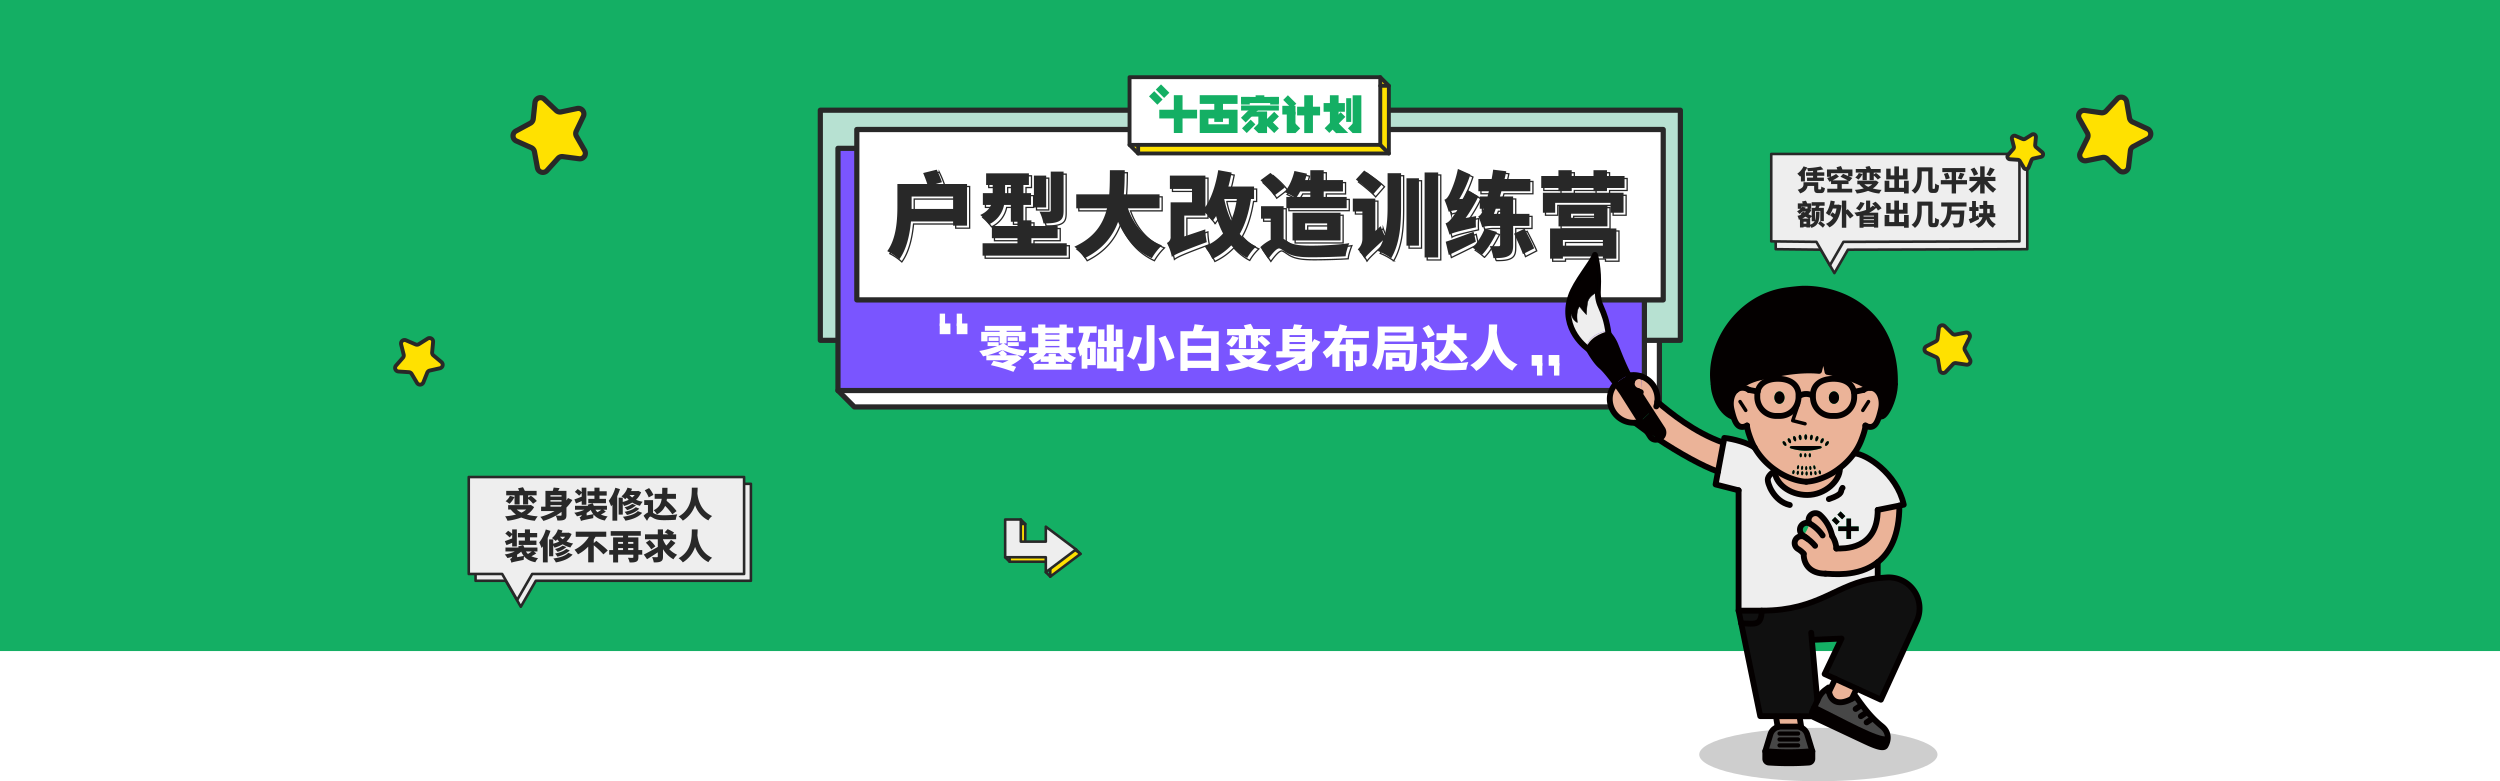 <svg xmlns="http://www.w3.org/2000/svg" width="1920" height="600" viewBox="0 0 1920 600">
  <defs>
    <style>
      .cls-1, .cls-11 {
        fill: #fff;
      }

      .cls-2 {
        fill: #14af64;
      }

      .cls-3 {
        fill: #00b35d;
        stroke-width: 2.835px;
      }

      .cls-11, .cls-12, .cls-13, .cls-14, .cls-16, .cls-17, .cls-3, .cls-4, .cls-6, .cls-7, .cls-8, .cls-9 {
        stroke: #282828;
      }

      .cls-11, .cls-12, .cls-13, .cls-16, .cls-17, .cls-24, .cls-25, .cls-26, .cls-27, .cls-3, .cls-4, .cls-6, .cls-7, .cls-8, .cls-9 {
        stroke-linecap: round;
      }

      .cls-11, .cls-12, .cls-13, .cls-16, .cls-24, .cls-25, .cls-26, .cls-27, .cls-3, .cls-4, .cls-6, .cls-7, .cls-8, .cls-9 {
        stroke-linejoin: round;
      }

      .cls-18, .cls-4, .cls-7 {
        fill: #eee;
      }

      .cls-4, .cls-8 {
        stroke-width: 2px;
      }

      .cls-5 {
        fill: #282828;
      }

      .cls-15, .cls-6, .cls-8, .cls-9 {
        fill: #ffe100;
      }

      .cls-16, .cls-17, .cls-6 {
        stroke-width: 3px;
      }

      .cls-7 {
        stroke-width: 4.94px;
      }

      .cls-11, .cls-12, .cls-13, .cls-9 {
        stroke-width: 4px;
      }

      .cls-10 {
        fill: #cecece;
      }

      .cls-12 {
        fill: #b7e1d2;
      }

      .cls-13 {
        fill: #7a55ff;
      }

      .cls-14, .cls-16, .cls-17, .cls-24, .cls-25, .cls-26 {
        fill: none;
      }

      .cls-14 {
        stroke-miterlimit: 10;
      }

      .cls-19 {
        fill: #ebb398;
      }

      .cls-20 {
        fill: #101010;
      }

      .cls-21, .cls-27 {
        fill: #040000;
      }

      .cls-22 {
        fill: #474747;
      }

      .cls-23 {
        fill: #e4dfdd;
      }

      .cls-24, .cls-25, .cls-26 {
        stroke: #040000;
      }

      .cls-24 {
        stroke-width: 4.495px;
      }

      .cls-25 {
        stroke-width: 2.698px;
      }

      .cls-26 {
        stroke-width: 3.269px;
      }

      .cls-27 {
        stroke: #000;
        stroke-width: 0.344px;
      }
    </style>
  </defs>
  <g id="组_4475" data-name="组 4475" transform="translate(0 -760)">
    <rect id="banner" class="cls-1" width="1920" height="600" transform="translate(0 760)"/>
    <rect id="banner-2" data-name="banner" class="cls-2" width="1920" height="500" transform="translate(0 760)"/>
    <path id="路径_1081" data-name="路径 1081" class="cls-3" d="M1092.6,427.971" transform="translate(-221.429 752.917)"/>
    <g id="组_4440" data-name="组 4440" transform="translate(1360.312 863.082)">
      <g id="组_4439" data-name="组 4439" transform="translate(0 15.154)">
        <path id="路径_1263" data-name="路径 1263" class="cls-4" d="M1995.048,84.86H1801.856v67.132l34.694.385,10.383,17.984,10.383-17.984,137.732-.385Z" transform="translate(-1798.424 -78.855)"/>
        <path id="路径_1087" data-name="路径 1087" class="cls-4" d="M1992.474,84.86H1801.856v67.132l34.694.385,10.383,17.984,10.383-17.984,135.158-.385Z" transform="translate(-1801.856 -84.86)"/>
        <g id="组_4438" data-name="组 4438" transform="translate(19.825 9.238)">
          <path id="路径_1088" data-name="路径 1088" class="cls-5" d="M1842.433,110.243a6.6,6.6,0,0,1-.614.525,19,19,0,0,0-2.169-2.257,14.93,14.93,0,0,0,4.822-5.654l2.849.9a21.657,21.657,0,0,1-1.819,3.025v7.693h-3.069Zm15.014,10.323c.46,0,.569-.307.635-2.214a8.672,8.672,0,0,0,2.762,1.183c-.307,3-1.1,3.858-3.069,3.858h-2c-2.455,0-3.178-.854-3.178-3.573v-1.95h-5.041c-.373,2.235-1.821,4.449-5.722,5.764a12.852,12.852,0,0,0-1.884-2.762c4.032-1.2,4.471-2.783,4.471-4.4v-1.381h11.331v4.668c0,.723.087.811.571.811Zm-5.677-14.246c-1.337.109-2.675.2-3.924.24a9.505,9.505,0,0,0-.724-2.323,64.9,64.9,0,0,0,10.5-1.272l2.082,2.214a45,45,0,0,1-4.777.833v1.425h5.479v2.651h-5.479v1.4h5.15v2.587h-12.932v-2.587h4.626v-1.4h-5.393v-2.651h5.393Z" transform="translate(-1839.474 -102.572)"/>
          <path id="路径_1089" data-name="路径 1089" class="cls-5" d="M1902.3,110.269h-2.871c1.052.482,2.061.941,2.762,1.314L1900,114.127c-.2-.132-.438-.264-.7-.418v2.543H1894.1v3.594h8.021v2.871h-19.156v-2.871h7.715v-3.594h-4.822v-2.28c-.416.176-.833.373-1.227.527l-1.776-2.938a23.463,23.463,0,0,0,2.74-.92h-2.871v-5.633h7.957c-.2-.57-.417-1.184-.614-1.688l3.419-.921c.351.789.81,1.8,1.1,2.609h7.716Zm-7.168-1.864c1.075.461,2.5,1.052,3.858,1.666V107.88h-13.128v2.651a22.172,22.172,0,0,0,3.858-2.037l2.191,1.972a29.739,29.739,0,0,1-4.91,2.96h11.749c-1.666-.9-3.99-2.017-5.655-2.805Z" transform="translate(-1859.756 -102.357)"/>
          <path id="路径_1090" data-name="路径 1090" class="cls-5" d="M1941.475,114.855a13.52,13.52,0,0,1-4.515,4.734,36.882,36.882,0,0,0,6.8,1.1,13.408,13.408,0,0,0-1.8,2.783,29.411,29.411,0,0,1-8.593-2.06,36.434,36.434,0,0,1-8.68,2.06,10.769,10.769,0,0,0-1.49-2.805,37.615,37.615,0,0,0,6.861-1.118,15.653,15.653,0,0,1-3.31-3.178H1925.1v-2.762h13.83l.5-.109ZM1929.07,108.5a13.835,13.835,0,0,1-3.113,4.3,17.212,17.212,0,0,0-2.455-1.666,8.713,8.713,0,0,0,2.718-3.4Zm.065-1.074H1923.9v-2.784h8.153c-.218-.548-.481-1.141-.723-1.622l3.135-.7c.394.7.9,1.666,1.184,2.324h7.408v2.784h-5.326v1.381l1.709-1.119a21.359,21.359,0,0,1,3.77,3.31l-2.389,1.754a20.45,20.45,0,0,0-3.089-3.069v3.507h-3.223v-5.764h-2.148v5.764h-3.222Zm1.337,8.942a12.662,12.662,0,0,0,3.025,1.973,12.052,12.052,0,0,0,3.024-1.973Z" transform="translate(-1878.81 -102.318)"/>
          <path id="路径_1091" data-name="路径 1091" class="cls-5" d="M1984.9,113.922V123.7H1981.3v-1.162H1966.4v-8.592h3.6v5.415h3.858v-6.445h-6.225v-8.24h3.4v5.151h2.827V102.9h3.573v6.926h3.024v-5.173h3.573v8.263h-6.6v6.445h3.88v-5.436Z" transform="translate(-1899.15 -102.591)"/>
          <path id="路径_1092" data-name="路径 1092" class="cls-5" d="M2022.969,120.832c.46,0,.549-.876.636-4.121a9.253,9.253,0,0,0,3,1.448c-.263,4.12-.986,5.786-3.288,5.786h-1.884c-2.346,0-3.134-1.008-3.134-4.472V107.419h-4.975v3.857c0,4.055-.723,9.994-5.26,13.217a13.8,13.8,0,0,0-2.565-2.346c4.1-2.915,4.428-7.408,4.428-10.915v-6.926h11.7V119.5c0,1.184.044,1.337.461,1.337Z" transform="translate(-1917.56 -103.254)"/>
          <path id="路径_1093" data-name="路径 1093" class="cls-5" d="M2068.059,117.794h-8.439v7.014h-3.332v-7.014h-8.373v-3.222h8.373v-6.115H2049.1V105.3h17.666v3.156h-7.145v6.115h8.439Zm-14.84-8.833a17.669,17.669,0,0,1,1.6,4.208l-3.113.965a19.231,19.231,0,0,0-1.4-4.319Zm7.8,4.274a23.767,23.767,0,0,0,1.643-4.318l3.42.855a45.575,45.575,0,0,1-2.257,4.274Z" transform="translate(-1937.53 -103.722)"/>
          <path id="路径_1094" data-name="路径 1094" class="cls-5" d="M2102.723,114.144a23.372,23.372,0,0,0,6.818,6.16,14.145,14.145,0,0,0-2.455,2.783,27.986,27.986,0,0,1-6.489-6.73v7.321h-3.418v-7.211a24.871,24.871,0,0,1-6.51,6.663,18.311,18.311,0,0,0-2.367-2.7,21.88,21.88,0,0,0,6.8-6.29h-6.16v-3.222h8.242v-8.066h3.418v8.066h8.286v3.222Zm-10.345-3.945a18.975,18.975,0,0,0-2.564-5.129l2.915-1.271a18.97,18.97,0,0,1,2.827,4.975Zm15.956-5.085a52.019,52.019,0,0,1-3.551,5.282l-2.806-1.249a27.338,27.338,0,0,0,2.762-5.415Z" transform="translate(-1956.544 -102.572)"/>
          <path id="路径_1095" data-name="路径 1095" class="cls-5" d="M1856.59,161.1c-.109,6.861-.526,10.521-6.269,12.472a6.587,6.587,0,0,0-.921-1.557v1.228h-2.893v-.483h-2.191v.483h-2.762v-6.16c-.285.109-.571.2-.855.285a12.472,12.472,0,0,0-1.052-3.047,15.735,15.735,0,0,0,2.981-.942l-.767-.4,2.082-1.863,1.4.636a8.89,8.89,0,0,0,.833-.745h-2.673a14.875,14.875,0,0,1-2.455,1.906,8.876,8.876,0,0,0-1.731-2.061,10.189,10.189,0,0,0,2.607-1.928h-2.038V154.79h3.814c-.175-.5-.394-1.03-.57-1.49l3.047-.614c.285.636.657,1.425.942,2.1h3.069v4.143h-1.119l1.25.854a12.045,12.045,0,0,1-2.28,3.245c.943.46,1.842.92,2.544,1.292v-6.136h2.7c.2-.5.4-1.074.571-1.622h-3.331v-2.74h9.972v2.74h-3.836c-.219.57-.46,1.118-.658,1.622h3.9v10.192h-2.717v-7.8h-4.012v7.3c.658-1.6.7-3.769.745-6.772Zm-13.984-2.915a7.991,7.991,0,0,0,.57-.812l2.761.548c-.153.264-.327.525-.5.789h1.906v-1.425h-4.733Zm5.677,8.219c-.68-.416-1.578-.92-2.542-1.425a17.524,17.524,0,0,1-2.5,1.425Zm-1.776,3.923v-1.49h-2.191v1.49Zm2.893.79a6.148,6.148,0,0,0,3.485-2.631h-2.3v-3.638l-1.623,1.556h.438Zm7.672-2.762a38.129,38.129,0,0,1,3.77,2.871l-1.687,2.213a33.443,33.443,0,0,0-3.682-3.113Z" transform="translate(-1839.319 -126.032)"/>
          <path id="路径_1096" data-name="路径 1096" class="cls-5" d="M1890.761,155.545l2.3.658c-.987,8.987-4.165,14.422-9.272,16.9a12.952,12.952,0,0,0-2.673-2.7,12.318,12.318,0,0,0,5.589-4.625c-.767-.7-1.71-1.492-2.411-2.1l1.906-2.192c.527.439,1.25.965,1.908,1.491a21.024,21.024,0,0,0,1.139-4.319h-2.805a21.882,21.882,0,0,1-2.762,5.458,20.984,20.984,0,0,0-2.652-2.017c1.841-2.17,3.089-5.831,3.725-9.578l3.2.569c-.175.856-.373,1.731-.591,2.565h2.806Zm8.878,10.784a39.944,39.944,0,0,0-2.894-3.725v10.783h-3.375V152.564h3.375v7.409l1.184-.855c1.314,1.534,3.441,3.7,4.448,5.063Z" transform="translate(-1858.957 -125.954)"/>
          <path id="路径_1097" data-name="路径 1097" class="cls-5" d="M1940.538,160.209a13.631,13.631,0,0,0-1.359-2.017,18.151,18.151,0,0,1-5.37,3.638h6.925v11.485h-3.222V172.7h-8.044v.723H1926.4V164.2c-.7.131-1.381.285-2.083.394a19.114,19.114,0,0,0-1.95-2.762,36.8,36.8,0,0,0,9.052-2.1V152.6h3.157v5.524a10.7,10.7,0,0,0,1.884-1.644l2.039.921a28.052,28.052,0,0,0-2.367-2.455l2.542-1.535a24.67,24.67,0,0,1,4.647,5.064Zm-10.324-5.7a19.277,19.277,0,0,1-3.858,5.831,19.81,19.81,0,0,0-2.74-1.841,12.144,12.144,0,0,0,3.442-4.844Zm7.3,9.666h-8.044v.614h8.044Zm-8.044,3.42h8.044v-.7h-8.044Zm8.044,2.806v-.7h-8.044v.7Z" transform="translate(-1878.42 -125.993)"/>
          <path id="路径_1098" data-name="路径 1098" class="cls-5" d="M1984.9,163.627V173.4H1981.3v-1.161H1966.4v-8.593h3.6v5.415h3.858v-6.445h-6.225v-8.24h3.4v5.151h2.827V152.6h3.573v6.926h3.024v-5.173h3.573v8.262h-6.6v6.445h3.88v-5.436Z" transform="translate(-1899.15 -125.993)"/>
          <path id="路径_1099" data-name="路径 1099" class="cls-5" d="M2022.969,170.537c.46,0,.549-.876.636-4.121a9.253,9.253,0,0,0,3,1.448c-.263,4.12-.986,5.786-3.288,5.786h-1.884c-2.346,0-3.134-1.009-3.134-4.472V157.124h-4.975v3.858c0,4.054-.723,9.994-5.26,13.217a13.792,13.792,0,0,0-2.565-2.345c4.1-2.915,4.428-7.409,4.428-10.915v-6.926h11.7V169.2c0,1.184.044,1.337.461,1.337Z" transform="translate(-1917.56 -126.656)"/>
          <path id="路径_1100" data-name="路径 1100" class="cls-5" d="M2055.684,158.367c-.022,1.03-.087,2.038-.153,3.069h9.907s-.022.964-.066,1.358c-.307,6.6-.679,9.272-1.557,10.3a3.571,3.571,0,0,1-2.586,1.249,26.305,26.305,0,0,1-3.835.067,7.17,7.17,0,0,0-1.14-3.134c1.468.131,2.914.131,3.595.131a1.407,1.407,0,0,0,1.052-.307c.527-.482.855-2.52,1.074-6.6h-6.816c-.68,3.946-2.259,7.584-6.226,10.083a9.325,9.325,0,0,0-2.3-2.63c5.415-3.113,5.524-8.462,5.678-13.589h-4.67v-3.113h19.442v3.113Z" transform="translate(-1936.925 -127.241)"/>
          <path id="路径_1101" data-name="路径 1101" class="cls-5" d="M2096.468,166.935c-2.257,1.163-4.712,2.368-6.729,3.31l-1.271-3.2c.723-.241,1.6-.592,2.585-.965v-5.326h-2.17v-3h2.17v-4.647h2.959v4.647h1.995v3h-1.995v4.1l1.71-.723Zm7.847-1.425a9.678,9.678,0,0,0,4.975,5.3,12.765,12.765,0,0,0-2.213,2.827,11.747,11.747,0,0,1-5.173-6.575,10.7,10.7,0,0,1-6.071,6.6,11.514,11.514,0,0,0-2.171-2.433,8.906,8.906,0,0,0,5.414-5.72h-2.762v-3h3.243c.044-.527.044-1.03.044-1.557v-1.862H2096.8v-2.96h2.806v-3.112h3.068v3.112h4.888v6.379h1.293v3Zm-1.644-4.537c0,.5,0,1.03-.021,1.535h1.951v-3.42h-1.929Z" transform="translate(-1956.623 -126.188)"/>
        </g>
      </g>
      <path id="路径_1102" data-name="路径 1102" class="cls-6" d="M2166.516,58.454l-.554,5.986a2.041,2.041,0,0,0,.725,1.754l4.617,3.849a2.039,2.039,0,0,1-.857,3.556l-5.864,1.323a2.039,2.039,0,0,0-1.445,1.231l-2.234,5.581a2.04,2.04,0,0,1-3.647.284l-3.071-5.168a2.039,2.039,0,0,0-1.617-.993l-6-.4a2.039,2.039,0,0,1-1.4-3.38l3.966-4.518a2.039,2.039,0,0,0,.445-1.845l-1.473-5.828a2.039,2.039,0,0,1,2.783-2.373l5.522,2.376a2.041,2.041,0,0,0,1.892-.147l5.088-3.2A2.04,2.04,0,0,1,2166.516,58.454Z" transform="translate(-1963.256 -56.223)"/>
    </g>
    <path id="路径_1082" data-name="路径 1082" class="cls-3" d="M1054.452,473.318" transform="translate(-221.429 752.917)"/>
    <path id="路径_1104" data-name="路径 1104" class="cls-7" d="M993.579,112.373" transform="translate(-221.429 712.917)"/>
    <g id="组_4464" data-name="组 4464" transform="translate(-110.16 321.783)">
      <path id="路径_1144" data-name="路径 1144" class="cls-8" d="M943.29,866.921l-23.206-17.482v11.474H900.875V843.955H888.86v28.974h31.224V884.4Z" transform="translate(-3.322 -3.322)"/>
      <path id="路径_1145" data-name="路径 1145" class="cls-4" d="M936.552,860.183,913.347,842.7v11.474H894.137V837.217H882.122v28.974h31.224v11.474Z" transform="translate(0 0)"/>
      <line id="直线_70" data-name="直线 70" class="cls-4" x2="3.416" y2="3.416" transform="translate(894.137 837.217)"/>
      <line id="直线_71" data-name="直线 71" class="cls-4" x2="3.416" y2="3.416" transform="translate(882.122 866.191)"/>
      <line id="直线_72" data-name="直线 72" class="cls-4" x2="3.416" y2="3.416" transform="translate(913.347 877.665)"/>
      <line id="直线_73" data-name="直线 73" class="cls-4" x2="3.416" y2="3.416" transform="translate(936.552 860.183)"/>
    </g>
    <g id="组_4467" data-name="组 4467" transform="translate(360 1126.346)">
      <g id="组_4465" data-name="组 4465" transform="translate(0 0)">
        <path id="路径_1146" data-name="路径 1146" class="cls-4" d="M386.005,828.267H174.538v74.474h23.222l11.519,19.951L220.8,902.741H386.005Z" transform="translate(-169.309 -823.038)"/>
        <path id="路径_1147" data-name="路径 1147" class="cls-4" d="M377.619,819.881H166.152v74.474h25.667l11.519,19.951,11.519-19.951H377.619Z" transform="translate(-166.152 -819.881)"/>
      </g>
      <g id="组_4466" data-name="组 4466" transform="translate(27.629 7.834)">
        <path id="路径_1148" data-name="路径 1148" class="cls-5" d="M233.207,847.722a16.492,16.492,0,0,1-5.5,5.768,45.116,45.116,0,0,0,8.28,1.336,16.391,16.391,0,0,0-2.191,3.391,35.887,35.887,0,0,1-10.469-2.51,44.482,44.482,0,0,1-10.576,2.51,13.137,13.137,0,0,0-1.816-3.418,45.947,45.947,0,0,0,8.359-1.362,19.136,19.136,0,0,1-4.033-3.873h-2V846.2h16.853l.614-.134Zm-15.116-7.746a16.84,16.84,0,0,1-3.792,5.235,20.953,20.953,0,0,0-2.991-2.029,10.623,10.623,0,0,0,3.311-4.141Zm.08-1.309h-6.384v-3.392h9.936c-.267-.667-.588-1.388-.882-1.975l3.819-.855c.481.855,1.1,2.029,1.442,2.83h9.027v3.392h-6.49v1.683l2.083-1.362a26.008,26.008,0,0,1,4.594,4.033l-2.911,2.136a24.949,24.949,0,0,0-3.766-3.739v4.273h-3.926v-7.024H222.1v7.024h-3.925Zm1.629,10.9a15.44,15.44,0,0,0,3.686,2.4,14.674,14.674,0,0,0,3.685-2.4Z" transform="translate(-210.639 -832.445)"/>
        <path id="路径_1149" data-name="路径 1149" class="cls-5" d="M278.911,842.434a32.251,32.251,0,0,1-4.54,5.8v5.662c0,1.977-.374,3.018-1.6,3.632s-2.911.694-5.369.694a13.233,13.233,0,0,0-1.228-3.766,48.716,48.716,0,0,1-9.508,4.034,23.334,23.334,0,0,0-2.35-3.125,42.6,42.6,0,0,0,10.95-4.433H254.9v-3.367h3.339V835.436h5.609a23.252,23.252,0,0,0,.694-2.563l4.568.427c-.347.721-.748,1.442-1.149,2.136h6.41v7.292a21.513,21.513,0,0,0,1.175-1.843Zm-16.825-3.685v1.041h8.52v-1.041Zm8.52,3.766h-8.52v1.122h8.52Zm-.614,5.046c.213-.186.4-.374.614-.56v-.641h-8.52v1.2Zm.614,3.98a37.316,37.316,0,0,1-4.38,2.857c1.442.08,3.178.08,3.686.08.507-.027.694-.186.694-.64Z" transform="translate(-226.969 -832.606)"/>
        <path id="路径_1150" data-name="路径 1150" class="cls-5" d="M320.36,851.4a32.15,32.15,0,0,1-3.793,2.245,18.7,18.7,0,0,0,5.181,1.442,12.636,12.636,0,0,0-2.137,3.15c-3.98-.774-6.73-2.27-8.68-4.619a19.344,19.344,0,0,0-.266,2.8c-7.505,1.5-8.707,1.789-9.428,2.19a9.775,9.775,0,0,0-1.068-2.884,2.164,2.164,0,0,0,1.682-1.708,26.816,26.816,0,0,1-3.686.988,15.35,15.35,0,0,0-2.056-2.751,26.231,26.231,0,0,0,7.719-2.3H296.67v-3.018h10.1c-.107-.294-.241-.587-.347-.855l3.819-1.068a15.866,15.866,0,0,1,.881,1.923h10.1v3.018h-2.777Zm-24.144-9.374c1.5-.508,3.525-1.282,5.608-2.11v-2.8l-1.976,2.057a20.409,20.409,0,0,0-3.312-2.912l2.19-2.189a27.512,27.512,0,0,1,3.1,2.323V833H305.4v13.113h-3.579v-2.8c-1.5.64-3.045,1.281-4.38,1.816Zm14.5,11.35a15.849,15.849,0,0,1-1.949-3.311,16.465,16.465,0,0,1-3.152,2.3v1.977Zm.882-14.288h-5.369V835.78H311.6V833h3.9v2.778h5.528v3.311H315.5v2.537h4.967v3.311H306.873v-3.311H311.6Zm.8,10.87a9.472,9.472,0,0,0,1.522,1.9,29.355,29.355,0,0,0,2.965-1.9Z" transform="translate(-242.703 -832.655)"/>
        <path id="路径_1151" data-name="路径 1151" class="cls-5" d="M347.217,834.108a52.7,52.7,0,0,1-2.109,5.422v18.8h-3.686V846.045a16.3,16.3,0,0,1-1.015,1.283,30.1,30.1,0,0,0-1.816-4.274,28.678,28.678,0,0,0,5.048-10.014Zm16.238,2.377a15.167,15.167,0,0,1-3.926,5.795,20.626,20.626,0,0,0,5.128,1.522,15.355,15.355,0,0,0-2.11,3.072,18.78,18.78,0,0,1-5.9-2.456,24.265,24.265,0,0,1-6.329,2.617,11.724,11.724,0,0,0-.962-1.737v8.359h-3.179V840.678h3.179v3.284a22.006,22.006,0,0,0,4.567-1.683,13.708,13.708,0,0,1-1.469-1.628,13.43,13.43,0,0,1-1.228,1.227,20.142,20.142,0,0,0-2.885-2.216,14.2,14.2,0,0,0,4.621-6.7l3.5.855q-.321.88-.721,1.762h4.887l.588-.134Zm.775,15.837c-2.858,3.339-7.478,5.021-12.846,6.036a11.911,11.911,0,0,0-1.95-3.018c4.727-.614,9.241-1.923,11.485-4.354Zm-4.781-5.742a17.177,17.177,0,0,1-6.784,3.658,10.964,10.964,0,0,0-2-2.19,15.617,15.617,0,0,0,5.982-2.617Zm2.591,2.51c-2.191,2.377-5.742,3.927-9.481,4.862a11.637,11.637,0,0,0-1.816-2.4c3.312-.614,6.81-1.843,8.546-3.579Zm-7.505-10.469a11.874,11.874,0,0,0,2.057,1.923,13.125,13.125,0,0,0,1.922-1.923Z" transform="translate(-258.695 -832.638)"/>
        <path id="路径_1152" data-name="路径 1152" class="cls-5" d="M388.748,852.413c.374.213.774.455,1.282.695,1.869.988,4.46,1.149,7.425,1.149a70.037,70.037,0,0,0,9.881-.748,16.28,16.28,0,0,0-1.148,4.22c-1.869.134-6.036.294-8.894.294-3.445,0-5.742-.32-7.772-1.335-1.309-.642-2.27-1.443-2.885-1.443-.721,0-1.79,1.9-2.51,3.312l-2.671-3.927a11.71,11.71,0,0,1,3.365-2.536v-5.742h-2.858v-3.739h6.784Zm-3.339-11.885a22.171,22.171,0,0,0-3.044-5.447l3.339-1.71a22.1,22.1,0,0,1,3.312,5.235Zm18.135,13.007a41.732,41.732,0,0,0-5.528-6.49,12.675,12.675,0,0,1-6.33,6.517,10.88,10.88,0,0,0-2.51-3.151c4.167-2,5.662-4.914,6.223-8.814h-5.422v-3.766h5.742c.054-1.442.054-3.018.08-4.7h4.059c-.027,1.655-.053,3.2-.133,4.7h6.624V841.6H399.4c-.08.534-.16,1.043-.241,1.549a48.83,48.83,0,0,1,7.665,7.905Z" transform="translate(-274.832 -832.703)"/>
        <path id="路径_1153" data-name="路径 1153" class="cls-5" d="M439.243,833c-.027,1.228-.08,2.751-.214,4.46.4,3.792,2.083,13.22,11.324,17.333a11.067,11.067,0,0,0-2.857,3.366,20.48,20.48,0,0,1-10.23-11.751,22.2,22.2,0,0,1-9.427,11.937,12.756,12.756,0,0,0-3.258-3.177c10.736-5.957,10.042-17.361,10.176-22.168Z" transform="translate(-291.066 -832.655)"/>
        <path id="路径_1154" data-name="路径 1154" class="cls-5" d="M234.712,902.791a32.216,32.216,0,0,1-3.792,2.245,18.687,18.687,0,0,0,5.182,1.442,12.606,12.606,0,0,0-2.137,3.151c-3.98-.774-6.73-2.27-8.68-4.619a19.264,19.264,0,0,0-.267,2.8c-7.505,1.5-8.707,1.789-9.428,2.19a9.749,9.749,0,0,0-1.068-2.884,2.163,2.163,0,0,0,1.682-1.709,26.59,26.59,0,0,1-3.686.988,15.309,15.309,0,0,0-2.056-2.751,26.212,26.212,0,0,0,7.719-2.3h-7.158v-3.018h10.1c-.107-.294-.24-.587-.347-.855l3.819-1.068a15.865,15.865,0,0,1,.881,1.923h10.1v3.018h-2.777Zm-24.143-9.374c1.5-.507,3.526-1.283,5.608-2.109v-2.8L214.2,890.56a20.4,20.4,0,0,0-3.312-2.912l2.19-2.19a27.571,27.571,0,0,1,3.1,2.324V884.39h3.579V897.5h-3.579v-2.8c-1.5.64-3.044,1.281-4.38,1.816Zm14.5,11.351a15.917,15.917,0,0,1-1.949-3.311,16.484,16.484,0,0,1-3.151,2.3v1.977Zm.882-14.288h-5.368v-3.312h5.368V884.39h3.9v2.778h5.528v3.312h-5.528v2.537h4.968v3.312H221.225v-3.312h4.727Zm.8,10.87a9.491,9.491,0,0,0,1.523,1.9,29.452,29.452,0,0,0,2.965-1.9Z" transform="translate(-210.461 -852)"/>
        <path id="路径_1155" data-name="路径 1155" class="cls-5" d="M261.57,885.5a52.939,52.939,0,0,1-2.11,5.422v18.8h-3.686V897.433c-.321.454-.667.882-1.015,1.282a30.233,30.233,0,0,0-1.816-4.273,28.7,28.7,0,0,0,5.048-10.015Zm16.238,2.378a15.184,15.184,0,0,1-3.926,5.795,20.647,20.647,0,0,0,5.128,1.522,15.284,15.284,0,0,0-2.11,3.072A18.782,18.782,0,0,1,271,895.8a24.293,24.293,0,0,1-6.329,2.618,11.756,11.756,0,0,0-.962-1.737v8.359h-3.179V892.066h3.179v3.285a22.058,22.058,0,0,0,4.567-1.683,13.717,13.717,0,0,1-1.47-1.629,13.362,13.362,0,0,1-1.228,1.228,20.234,20.234,0,0,0-2.885-2.217,14.2,14.2,0,0,0,4.621-6.7l3.5.856q-.321.88-.721,1.762h4.887l.587-.134Zm.774,15.837c-2.858,3.338-7.478,5.021-12.846,6.036a11.911,11.911,0,0,0-1.95-3.018c4.727-.614,9.241-1.923,11.485-4.354Zm-4.781-5.742a17.168,17.168,0,0,1-6.784,3.658,10.941,10.941,0,0,0-2-2.189A15.617,15.617,0,0,0,271,896.819Zm2.591,2.51c-2.19,2.377-5.742,3.926-9.481,4.861a11.6,11.6,0,0,0-1.816-2.4c3.312-.614,6.81-1.843,8.546-3.579Zm-7.505-10.469a11.9,11.9,0,0,0,2.057,1.922,13.065,13.065,0,0,0,1.922-1.922Z" transform="translate(-226.453 -851.983)"/>
        <path id="路径_1156" data-name="路径 1156" class="cls-5" d="M313.181,894.252c2.7,2.109,6.837,5.235,8.76,7.4L318.6,904.64a61.9,61.9,0,0,0-7.4-6.969v13.086h-4.273V898.685a30.548,30.548,0,0,1-7.852,5.928,24.638,24.638,0,0,0-2.671-3.551,26.348,26.348,0,0,0,11-9.909H297.344v-3.979h23.449v3.979h-8.226c-.428.748-.881,1.5-1.362,2.217v2.537Z" transform="translate(-242.816 -853.048)"/>
        <path id="路径_1157" data-name="路径 1157" class="cls-5" d="M364.519,904.613h-2.964v1.923c0,1.843-.4,2.857-1.629,3.445s-2.858.641-5.1.641a13.862,13.862,0,0,0-1.336-3.633c1.309.08,3.072.054,3.525.054.481,0,.668-.133.668-.561v-1.869h-11.7V910.6h-3.845v-5.982h-2.992V901.06h2.992v-9.694h7.638v-1.283H340.3v-3.552h23.1v3.552h-9.722v1.283h7.879v9.694h2.964Zm-18.535-9.776v1.443h3.793v-1.443Zm0,6.224h3.793v-1.523h-3.793Zm7.692-6.224v1.443h4.006v-1.443Zm4.006,6.224v-1.523h-4.006v1.523Z" transform="translate(-258.905 -852.806)"/>
        <path id="路径_1158" data-name="路径 1158" class="cls-5" d="M406.044,894.693c-1.5,1.683-3.259,3.445-4.754,4.808a19.735,19.735,0,0,0,6.063,4.247,16.546,16.546,0,0,0-2.858,3.5,21.434,21.434,0,0,1-8.012-7.824v5.608c0,2.137-.4,3.205-1.629,3.846-1.228.667-3.045.8-5.449.774a16.478,16.478,0,0,0-1.308-4.086c1.5.08,3.151.08,3.685.08.508,0,.695-.161.695-.642v-3.124c-2.831,1.922-5.769,3.766-8.253,5.288l-2.511-3.552c2.538-1.229,6.837-3.632,10.764-5.876v-5.9h-9.829V888.07h9.829V884.3h4.006v3.766h4.059c-.908-.561-1.923-1.094-2.777-1.522l2.27-2.457a31.337,31.337,0,0,1,4.995,2.671l-1.175,1.309h2.724v3.766H396.483v.294a23.973,23.973,0,0,0,2.51,4.594,30.14,30.14,0,0,0,3.606-4.433Zm-18.589,4.94a25.171,25.171,0,0,0-4.139-5.1l2.938-2.084a25.78,25.78,0,0,1,4.38,4.835Z" transform="translate(-274.928 -851.887)"/>
        <path id="路径_1159" data-name="路径 1159" class="cls-5" d="M439.243,884.39c-.027,1.229-.08,2.752-.214,4.46.4,3.792,2.083,13.22,11.324,17.333a11.059,11.059,0,0,0-2.857,3.366,20.479,20.479,0,0,1-10.23-11.751,22.2,22.2,0,0,1-9.427,11.938,12.762,12.762,0,0,0-3.258-3.178c10.736-5.957,10.042-17.361,10.176-22.168Z" transform="translate(-291.066 -852)"/>
      </g>
    </g>
    <path id="路径_1076" data-name="路径 1076" class="cls-9" d="M1820.965,191.706l2.155,12.4a4.268,4.268,0,0,0,2.423,3.147l11.433,5.252a4.268,4.268,0,0,1,.212,7.652l-11.122,5.879a4.271,4.271,0,0,0-2.245,3.278l-1.462,12.495a4.268,4.268,0,0,1-7.211,2.567l-9.029-8.761a4.269,4.269,0,0,0-3.811-1.122l-12.336,2.471a4.268,4.268,0,0,1-4.669-6.065l5.542-11.295a4.266,4.266,0,0,0-.11-3.97l-6.162-10.969a4.268,4.268,0,0,1,4.325-6.316l12.454,1.782a4.274,4.274,0,0,0,3.743-1.332l8.527-9.25A4.268,4.268,0,0,1,1820.965,191.706Z" transform="translate(-187.67 646.455)"/>
    <path id="路径_1077" data-name="路径 1077" class="cls-6" d="M156.469,318.14l-.739,7.994a2.722,2.722,0,0,0,.967,2.342l6.166,5.141a2.723,2.723,0,0,1-1.144,4.748l-7.831,1.767a2.727,2.727,0,0,0-1.929,1.645l-2.983,7.452a2.723,2.723,0,0,1-4.87.379l-4.1-6.9a2.721,2.721,0,0,0-2.16-1.326l-8.01-.535a2.723,2.723,0,0,1-1.865-4.514l5.3-6.033a2.72,2.72,0,0,0,.594-2.464l-1.967-7.783a2.724,2.724,0,0,1,3.717-3.169l7.374,3.174a2.725,2.725,0,0,0,2.527-.2l6.8-4.276A2.723,2.723,0,0,1,156.469,318.14Z" transform="translate(176.155 704.455)"/>
    <path id="路径_1078" data-name="路径 1078" class="cls-6" d="M1757.3,287.866l-3.589,7.181a2.723,2.723,0,0,0,.052,2.534l3.881,7.027a2.724,2.724,0,0,1-2.789,4.01l-7.939-1.194a2.725,2.725,0,0,0-2.394.833l-5.484,5.862a2.723,2.723,0,0,1-4.675-1.413l-1.317-7.919a2.727,2.727,0,0,0-1.532-2.02l-7.27-3.4a2.723,2.723,0,0,1-.1-4.883l7.124-3.7a2.723,2.723,0,0,0,1.448-2.081l.99-7.966a2.724,2.724,0,0,1,4.614-1.605l5.72,5.632a2.722,2.722,0,0,0,2.426.734l7.883-1.52A2.724,2.724,0,0,1,1757.3,287.866Z" transform="translate(-244.67 731.455)"/>
    <path id="路径_1079" data-name="路径 1079" class="cls-9" d="M77.161,131.725l9.117,8.67a4.267,4.267,0,0,0,3.821,1.083l12.311-2.6a4.268,4.268,0,0,1,4.73,6.018l-5.428,11.349a4.271,4.271,0,0,0,.151,3.97l6.272,10.906a4.267,4.267,0,0,1-4.261,6.358L91.4,175.829a4.268,4.268,0,0,0-3.728,1.37l-8.434,9.336a4.268,4.268,0,0,1-7.364-2.088L69.6,172.074a4.269,4.269,0,0,0-2.455-3.122l-11.485-5.137a4.268,4.268,0,0,1-.29-7.649l11.063-5.991a4.268,4.268,0,0,0,2.211-3.3l1.336-12.51A4.268,4.268,0,0,1,77.161,131.725Z" transform="translate(340.87 704.455)"/>
    <ellipse id="椭圆_502" data-name="椭圆 502" class="cls-10" cx="91.5" cy="20.5" rx="91.5" ry="20.5" transform="translate(1305 1319)"/>
    <g id="组_4509" data-name="组 4509">
      <g id="组_4441" data-name="组 4441" transform="translate(630 844.638)">
        <path id="路径_1105" data-name="路径 1105" class="cls-11" d="M1145.072,570.063l11.528,11.528v70.666H538.33l-12.585-12.585" transform="translate(-512.18 -424.384)"/>
        <rect id="矩形_1132" data-name="矩形 1132" class="cls-12" width="660.522" height="176.737"/>
        <rect id="矩形_1133" data-name="矩形 1133" class="cls-13" width="619.326" height="186.006" transform="translate(13.565 29.283)"/>
        <rect id="矩形_1134" data-name="矩形 1134" class="cls-11" width="619.326" height="130.863" transform="translate(28.032 14.817)"/>
        <line id="直线_66" data-name="直线 66" class="cls-11" x2="12.056" y2="12.056" transform="translate(632.096 215.289)"/>
      </g>
      <g id="组_4444" data-name="组 4444" transform="translate(681.413 889.738)">
        <g id="组_4442" data-name="组 4442">
          <path id="路径_1106" data-name="路径 1106" class="cls-5" d="M666.324,373.734v32H655.61v-3.214H623.255c-.929,10.142-3.357,21.428-9,29.141a41.481,41.481,0,0,0-9.214-6.357c7.214-9.928,7.785-24.713,7.785-34.926V373.734h22.928c-.786-2.571-2.071-5.856-3.143-8.428l10.428-2.572a74.956,74.956,0,0,1,4,9.643l-4.786,1.357ZM655.61,392.877v-9.5H623.755v9.5Z" transform="translate(-605.041 -362.164)"/>
          <path id="路径_1107" data-name="路径 1107" class="cls-5" d="M819.534,420.842v9.571H754.895v-9.571h26.784v-3.858H762.037v-9.356h19.642v-3.286h-5.071V391.415h-5.214a20.893,20.893,0,0,1-11.571,14.927,42.806,42.806,0,0,0-6.714-7.214c4.643-2.143,7.071-4.857,8.286-7.714h-6.285v-9.071h7.571V376.13h-5.071v-9h32.856v9H786.25v6.214h5.857v9.071H786.25v11.856h6.143v4.357h20.141v9.356H792.393v3.858Zm-42.926-38.5V376.13H772.18v6.214Zm27.141,11h-9.428V368.916h9.428Zm13.356,2.356c0,4.5-.786,6.857-3.786,8.357-2.928,1.357-6.714,1.571-11.642,1.571a35.8,35.8,0,0,0-3.072-9.07c2.786.143,6.286.143,7.286.071,1,0,1.357-.214,1.357-1.143V365.845h9.857Z" transform="translate(-681.686 -363.774)"/>
          <path id="路径_1108" data-name="路径 1108" class="cls-5" d="M944.1,392.908c4.642,12.928,12.928,23.356,26.07,28.427a44.808,44.808,0,0,0-7.714,9.856c-12.571-5.786-20.428-15.285-25.927-27.927-4.071,11-11.642,20.928-25.713,27.927a32.5,32.5,0,0,0-7.856-8.857c15.642-7.071,22.213-17.784,25.07-29.427H904.384V382.123H929.74c.5-6.286.429-12.571.5-18.5h11.428c-.071,5.928-.143,12.213-.714,18.5h27.427v10.785Z" transform="translate(-759.251 -362.624)"/>
          <path id="路径_1109" data-name="路径 1109" class="cls-5" d="M1114.852,385.618c-1.714,10.643-4.428,19.57-8.643,26.856a34.818,34.818,0,0,0,12.713,9.571,38.3,38.3,0,0,0-7,8.856,41.991,41.991,0,0,1-12.214-9.642,49,49,0,0,1-14.571,10.428,47.428,47.428,0,0,0-5.928-9.642,36.618,36.618,0,0,0,14.213-9.928,72.4,72.4,0,0,1-5.357-13.357c-.857,1.357-1.786,2.571-2.714,3.786a62.646,62.646,0,0,0-5.5-6.214V398.4H1063.64v16l16.142-5.429a49.114,49.114,0,0,0,1.143,9.785c-20.642,7.643-24.427,9.5-26.855,11.356a36.227,36.227,0,0,0-3.786-10.714,4.826,4.826,0,0,0,2.857-4.857V388.189h16.427V377.9h-17V367.69h27.284v24.07c4.857-7.142,8.071-17.57,9.856-28.284L1100,365.333c-.714,3.643-1.5,7.214-2.5,10.714h19.713v9.571Zm-20.5.214a71.4,71.4,0,0,0,5.285,16.285,66.184,66.184,0,0,0,4.358-16.5h-9.571Z" transform="translate(-835.513 -362.547)"/>
          <path id="路径_1110" data-name="路径 1110" class="cls-5" d="M1216.873,416.336c.929.571,2,1.357,3.428,2.214,4.357,2.714,10.785,3,18.428,3,7.286,0,20.713-.643,28.57-1.928-1.071,2.643-2.714,7.5-2.786,10.071-6.428.429-18.213.786-26.141.786-8.857,0-14.428-.715-19-3.357-2.572-1.571-4.714-3.429-6-3.429-2.071,0-5.5,4.214-8.285,8.071l-6.142-9.071a36.347,36.347,0,0,1,8-5.642V400.836h-7.428v-9.571h17.356Zm-7.286-33.142c-1.928-3.428-6.642-8.357-10.5-11.857l7.643-5.642c3.929,3.214,8.857,7.785,11.071,11.214Zm15.214.929a79.644,79.644,0,0,0-7.214-3.785c3.5-3.857,6.214-10.143,7.571-16.142l9.643,2.071c-.429,1.643-.928,3.285-1.428,4.928h4v-7.571h10.285v7.571h14.786v8.714h-14.786v4.214H1265.3v8.643h-46.354v-8.643Zm-1.071,33.427V396.265h36.855V417.55Zm5.857-37.641c-.857,1.572-1.715,2.928-2.571,4.214h10.356v-4.214Zm3.786,29.427H1250.3v-4.857h-16.927Z" transform="translate(-912.464 -362.624)"/>
          <path id="路径_1111" data-name="路径 1111" class="cls-5" d="M1372.986,366.139h10.356v25c0,13.713-.714,28.713-7.642,40.355a51.864,51.864,0,0,0-10.357-5.714,33.676,33.676,0,0,0,4.142-8.143c-10.785,9.928-13.07,12.285-14.285,14.143a27.209,27.209,0,0,0-5.143-7.142,10.939,10.939,0,0,0,3.572-8.357V395.566h-7.357v-9.928h17.285v24.857l4.143-3.715a56.149,56.149,0,0,0,3,7.143c2-7.286,2.286-15.071,2.286-22.856Zm-11.143,16.285c-2.714-3.142-8.785-8.07-13.213-11.428l6.357-6.928c4.286,3,10.643,7.5,13.643,10.571ZM1387.485,370h9.571v51.783h-9.571Zm24.356-4.428v65.282h-10.428V365.568Z" transform="translate(-988.726 -362.854)"/>
          <path id="路径_1112" data-name="路径 1112" class="cls-5" d="M1495.908,411.62a83.325,83.325,0,0,0-2.929-8.286c1.857-.5,3.286-2,5.215-4.5a64.872,64.872,0,0,0,3.856-5.786c-4.071.5-5.57.929-6.57,1.429v-.357a.776.776,0,0,0-.072.357,87.617,87.617,0,0,0-3.285-9.285c1.5-.429,2.643-1.928,3.856-4.214a82.164,82.164,0,0,0,6.5-19.427l9.571,4.285a93.078,93.078,0,0,1-8.5,18.856l3.285-.143c1.071-2.286,2.143-4.642,3.071-6.928l8.357,5a115.85,115.85,0,0,1-9.857,16.642l8.072-1.5a50.662,50.662,0,0,0-.143,8.642c-15.213,3.357-18.356,4.5-20.285,5.571v0l-.072.071Zm20.356,5.786c-7.071,3.643-14.571,7.285-20.784,10.285l-2.357-10.214c5.213-1.642,13.356-4.642,21.427-7.642Zm16.214-7.428c-3,6.214-7.214,13.143-11.571,17.57a52.862,52.862,0,0,0-7.142-5.5,46.6,46.6,0,0,0,9.356-14.785Zm12.428-4.643v14.571c0,4.571-.786,7-3.642,8.5-2.786,1.5-6.571,1.642-11.5,1.642a36.862,36.862,0,0,0-2.786-9.214c2.5.071,5.714.071,6.643.071s1.285-.286,1.285-1.143V405.334h-6.714c-2.928,0-6.357.429-7,1.215a71.634,71.634,0,0,0-3.071-8.643c1.715-.571,2.786-2.428,4.072-5.786h-2.929v-9.428h6c.285-1.285.643-2.572,1-4h-8.072v-9.428h10.214c.429-2.357.857-4.786,1.143-7.142l10.072,1.214c-.357,2-.786,3.929-1.286,5.928h19.785v9.428h-22.213c-.357,1.357-.786,2.714-1.143,4H1544.9v13.356h12.5v9.285Zm-10-9.285v-3.928h-3.357c-.429,1.357-.929,2.643-1.428,3.928Zm18.785,11.428c2.429,4.714,5.786,11.142,7.357,15.071l-8.643,4.428c-1.357-4-4.428-10.713-6.785-15.713Z" transform="translate(-1064.222 -361.551)"/>
          <path id="路径_1113" data-name="路径 1113" class="cls-5" d="M1710.258,368.052v9.214h-13.5v2.429H1686.4v-2.429h-16.713v2.429h-10.213v-2.429h-13.213v-9.214h13.213v-4.428h10.213v4.428H1686.4v-4.428h10.357v4.428Zm-62.712,12.857h61.926v15.356h-10v-7.571h-42.5v7.571h-9.429Zm5.5,27.427h50.926v23.213h-10.356v-1.643H1662.9v1.643h-9.857Zm44.069-17.928v16.356h-37.569V390.409ZM1662.9,417.192v4.357h30.713v-4.357Zm23.927-20.142h-17.642v3.071h17.642Z" transform="translate(-1144.009 -362.624)"/>
        </g>
        <g id="组_4443" data-name="组 4443" transform="translate(1.986 1.928)">
          <path id="路径_1114" data-name="路径 1114" class="cls-14" d="M670.441,377.732v32H659.727v-3.214H627.372c-.929,10.143-3.357,21.427-9,29.141a41.474,41.474,0,0,0-9.214-6.357c7.214-9.928,7.785-24.713,7.785-34.927V377.732h22.927c-.786-2.571-2.071-5.856-3.143-8.428l10.428-2.571a74.948,74.948,0,0,1,4,9.642l-4.786,1.357Zm-10.713,19.142v-9.5H627.872v9.5Z" transform="translate(-609.158 -366.161)"/>
          <path id="路径_1115" data-name="路径 1115" class="cls-14" d="M823.651,424.839v9.571H759.012v-9.571H785.8v-3.857H766.154v-9.357H785.8V408.34h-5.071V395.412h-5.214A20.894,20.894,0,0,1,763.94,410.34a42.818,42.818,0,0,0-6.714-7.214c4.643-2.143,7.071-4.857,8.286-7.714h-6.285v-9.071H766.8v-6.214h-5.071v-9h32.856v9h-4.215v6.214h5.857v9.071h-5.857v11.857h6.143v4.357h20.142v9.357H796.51v3.857Zm-42.926-38.5v-6.214H776.3v6.214Zm27.141,11h-9.428V372.913h9.428Zm13.356,2.356c0,4.5-.786,6.857-3.785,8.357-2.929,1.357-6.714,1.572-11.643,1.572a35.791,35.791,0,0,0-3.071-9.071c2.786.143,6.285.143,7.285.071,1,0,1.357-.214,1.357-1.143V369.842h9.856Z" transform="translate(-685.803 -367.771)"/>
          <path id="路径_1116" data-name="路径 1116" class="cls-14" d="M948.214,396.905c4.642,12.928,12.928,23.356,26.07,28.427a44.8,44.8,0,0,0-7.714,9.856C954,429.4,946.142,419.9,940.642,407.262c-4.071,11-11.642,20.928-25.713,27.927a32.506,32.506,0,0,0-7.856-8.857c15.642-7.071,22.213-17.784,25.07-29.427H908.5V386.12h25.356c.5-6.285.429-12.571.5-18.5h11.428c-.071,5.928-.143,12.214-.714,18.5H972.5v10.785Z" transform="translate(-763.368 -366.621)"/>
          <path id="路径_1117" data-name="路径 1117" class="cls-14" d="M1118.969,389.615c-1.714,10.642-4.428,19.57-8.642,26.856a34.809,34.809,0,0,0,12.713,9.571,38.313,38.313,0,0,0-7,8.857,41.986,41.986,0,0,1-12.214-9.642,49.016,49.016,0,0,1-14.571,10.428,47.4,47.4,0,0,0-5.928-9.643,36.618,36.618,0,0,0,14.214-9.928,72.39,72.39,0,0,1-5.357-13.357c-.857,1.357-1.786,2.571-2.714,3.786a62.6,62.6,0,0,0-5.5-6.214V402.4h-16.214v16l16.142-5.429a49.084,49.084,0,0,0,1.143,9.785c-20.642,7.643-24.427,9.5-26.856,11.356A36.219,36.219,0,0,0,1054.4,423.4a4.826,4.826,0,0,0,2.857-4.856V392.186h16.428V381.9h-17V371.687h27.284v24.071c4.857-7.143,8.071-17.571,9.857-28.285l10.285,1.857c-.714,3.643-1.5,7.214-2.5,10.714h19.713v9.571Zm-20.5.214a71.351,71.351,0,0,0,5.285,16.285,66.206,66.206,0,0,0,4.357-16.5h-9.571Z" transform="translate(-839.63 -366.544)"/>
          <path id="路径_1118" data-name="路径 1118" class="cls-14" d="M1220.99,420.333c.929.571,2,1.357,3.428,2.214,4.357,2.714,10.786,3,18.428,3,7.286,0,20.713-.643,28.57-1.928-1.071,2.643-2.714,7.5-2.786,10.071-6.428.428-18.213.786-26.141.786-8.857,0-14.428-.714-19-3.357-2.572-1.572-4.714-3.428-6-3.428-2.071,0-5.5,4.214-8.285,8.071l-6.143-9.071a36.365,36.365,0,0,1,8-5.643V404.833h-7.428v-9.571h17.356Zm-7.286-33.141c-1.929-3.429-6.642-8.357-10.5-11.857l7.642-5.642c3.929,3.214,8.857,7.785,11.071,11.214Zm15.213.928a79.626,79.626,0,0,0-7.214-3.785c3.5-3.857,6.214-10.143,7.571-16.142l9.643,2.071c-.429,1.642-.928,3.285-1.428,4.928h4v-7.571h10.285v7.571h14.786v8.714h-14.786v4.214h17.642v8.643h-46.354V388.12Zm-1.071,33.427V400.262H1264.7v21.285Zm5.857-37.641c-.857,1.572-1.714,2.928-2.571,4.214h10.356v-4.214Zm3.786,29.427h16.927v-4.857h-16.927Z" transform="translate(-916.581 -366.621)"/>
          <path id="路径_1119" data-name="路径 1119" class="cls-14" d="M1377.1,370.137h10.357v25c0,13.713-.714,28.713-7.643,40.355a51.893,51.893,0,0,0-10.357-5.714,33.664,33.664,0,0,0,4.143-8.142c-10.784,9.928-13.07,12.285-14.284,14.143a27.239,27.239,0,0,0-5.143-7.143,10.938,10.938,0,0,0,3.571-8.357V399.563h-7.357v-9.928h17.285v24.856l4.143-3.715a56.032,56.032,0,0,0,3,7.143c2-7.285,2.286-15.071,2.286-22.856Zm-11.143,16.284c-2.714-3.142-8.785-8.071-13.213-11.428l6.356-6.928c4.286,3,10.643,7.5,13.643,10.571Zm25.642-12.428h9.571v51.783H1391.6Zm24.356-4.428v65.282H1405.53V369.565Z" transform="translate(-992.843 -366.851)"/>
          <path id="路径_1120" data-name="路径 1120" class="cls-14" d="M1500.025,415.617a83.15,83.15,0,0,0-2.929-8.285c1.857-.5,3.286-2,5.214-4.5a64.908,64.908,0,0,0,3.856-5.785c-4.071.5-5.571.929-6.57,1.428v-.357a.773.773,0,0,0-.072.357,87.674,87.674,0,0,0-3.285-9.285c1.5-.429,2.642-1.928,3.856-4.214a82.181,82.181,0,0,0,6.5-19.427l9.571,4.285a93.078,93.078,0,0,1-8.5,18.856l3.285-.143c1.071-2.286,2.143-4.643,3.072-6.929l8.356,5a115.829,115.829,0,0,1-9.856,16.642l8.071-1.5a50.636,50.636,0,0,0-.143,8.642c-15.214,3.357-18.357,4.5-20.285,5.571v0l-.072.072Zm20.355,5.786c-7.071,3.642-14.571,7.285-20.784,10.285l-2.357-10.214c5.213-1.642,13.356-4.642,21.428-7.642Zm16.214-7.428c-3,6.213-7.214,13.142-11.572,17.57a52.784,52.784,0,0,0-7.142-5.5,46.591,46.591,0,0,0,9.356-14.785Zm12.427-4.643V423.9c0,4.571-.786,7-3.642,8.5-2.786,1.5-6.571,1.642-11.5,1.642a36.862,36.862,0,0,0-2.786-9.214c2.5.071,5.714.071,6.643.071s1.285-.286,1.285-1.143V409.332h-6.714c-2.928,0-6.357.428-7,1.214a71.548,71.548,0,0,0-3.071-8.643c1.715-.571,2.785-2.428,4.072-5.786h-2.929V386.69h6c.285-1.286.643-2.572,1-4h-8.071v-9.428h10.213c.429-2.357.858-4.785,1.143-7.142l10.072,1.214c-.357,2-.786,3.928-1.286,5.928h19.785v9.428h-22.213c-.357,1.357-.786,2.714-1.143,4h10.142v13.357h12.5v9.285Zm-10-9.285v-3.929h-3.357c-.429,1.357-.929,2.643-1.428,3.929Zm18.785,11.428c2.429,4.714,5.786,11.142,7.357,15.071l-8.643,4.428c-1.356-4-4.427-10.713-6.785-15.713Z" transform="translate(-1068.339 -365.548)"/>
          <path id="路径_1121" data-name="路径 1121" class="cls-14" d="M1714.375,372.049v9.214h-13.5v2.429h-10.357v-2.429h-16.713v2.429h-10.214v-2.429h-13.214v-9.214h13.214v-4.428h10.214v4.428h16.713v-4.428h10.357v4.428Zm-62.712,12.857h61.926v15.356h-10v-7.571h-42.5v7.571h-9.429Zm5.5,27.427h50.926v23.213h-10.356V433.9H1667.02v1.643h-9.856Zm44.069-17.928v16.356h-37.569V394.406ZM1667.02,421.19v4.357h30.713V421.19Zm23.927-20.142h-17.642v3.071h17.642Z" transform="translate(-1148.126 -366.621)"/>
        </g>
      </g>
      <g id="组_4454" data-name="组 4454" transform="translate(721.704 1000.873)">
        <g id="组_4445" data-name="组 4445" transform="translate(30.321 7.814)">
          <path id="路径_1122" data-name="路径 1122" class="cls-1" d="M773.351,627.586a86.981,86.981,0,0,0,14.992,2.825,23.571,23.571,0,0,0-3.277,4.295,70.638,70.638,0,0,1-15.9-4.822,69.021,69.021,0,0,1-11.452,4.144H768c-.6-.6-1.281-1.205-1.846-1.7l3.164-2.3a29.866,29.866,0,0,1,3.541,3.127l-1.168.866h8.137l.716-.264,3.5,2.487a37.058,37.058,0,0,1-8.175,5.387c1.507.452,2.826.9,3.918,1.318l-2.072,3.8a126.336,126.336,0,0,0-17.29-5.16l1.959-3.277c2.072.376,4.52.9,6.969,1.544a51.257,51.257,0,0,0,4.746-2.034H756.927v-3.579c-.866.226-1.733.414-2.562.6a21.562,21.562,0,0,0-2.938-4.144,72.689,72.689,0,0,0,14.013-3.767h-7.572V623.97h8.513v2.6a25.129,25.129,0,0,0,3.2-1.657h-2.448v-5.576h-9.342v3.956h-4.822v-7.271h14.164v-.791H755.759v-3.8h28.178v3.8H772.484v.791H786.95v7.271H781.9v-3.956h-9.417v5.576h-2.3l3.127,2V623.97h8.513v2.976h-8.438l.489.3Zm-7.007-7.421v2.825H758.7v-2.825Zm6.97,2.825v-2.825h7.646v2.825Z" transform="translate(-751.427 -609.844)"/>
          <path id="路径_1123" data-name="路径 1123" class="cls-1" d="M851.016,637.9v1.545h12.017v4.445H834.026v-4.445H845.44V637.9h-6.1v-2.26a23.213,23.213,0,0,1-5.8,3.579,22.717,22.717,0,0,0-3.466-4.182,22.868,22.868,0,0,0,6.894-3.843H830.41v-4.445h7.044V615.942h-4.9v-4.37h4.9v-2.411h5.5v2.411h10.811V609.2h5.613v2.373h4.9v4.37h-4.9v10.811H866.2V631.2h-6.141a24.84,24.84,0,0,0,6.517,3.542,21.243,21.243,0,0,0-3.579,4.219,23.293,23.293,0,0,1-5.65-3.73V637.9Zm-5.575-4.257v-1.921h5.575v1.921h4.671a31.446,31.446,0,0,1-2.109-2.448H843.557a25.341,25.341,0,0,1-2.072,2.448Zm-2.486-17.7v1.13h10.811v-1.13Zm0,5.99h10.811V620.8H842.954Zm0,4.822h10.811v-1.093H842.954Z" transform="translate(-792.136 -608.671)"/>
          <path id="路径_1124" data-name="路径 1124" class="cls-1" d="M909.035,610.792h13.749v4.935h-4.972c-.49,2.3-1.131,4.634-1.846,6.894h6.14V640.59h-6.442V643.3H911.22V632.453a18.658,18.658,0,0,1-1.281,1.62,31.354,31.354,0,0,0-1.77-6.667c2.185-2.9,3.654-7.12,4.558-11.678h-3.692Zm8.589,16.575h-1.959v8.476h1.959Zm25.729.6v17.14h-5.311v-2H923.124V627.894h5.462v9.945h1.921V626.764h-6.668V613.128h4.9v8.852h1.771V609.474h5.424V621.98h1.507v-8.852H942.6v13.636h-6.668v11.075h2.11V627.97Z" transform="translate(-832.562 -608.833)"/>
          <path id="路径_1125" data-name="路径 1125" class="cls-1" d="M998.022,619.822c-1.281,5.764-3.277,12.921-6.291,17.1a30.844,30.844,0,0,0-5.387-2.863c2.863-3.767,4.709-10.435,5.425-15.294Zm9.644-9.568v28.63c0,3.164-.679,4.633-2.6,5.537-1.959.866-4.709,1.055-8.438,1.017a22.448,22.448,0,0,0-2.185-5.688c2.335.151,5.2.151,6.027.113.866,0,1.168-.264,1.168-1.017V610.254Zm8.4,8.062c2.976,5.349,6.027,12.2,6.969,17.027l-6.027,2.374c-.716-4.634-3.466-11.791-6.329-17.4Z" transform="translate(-873.027 -609.237)"/>
          <path id="路径_1126" data-name="路径 1126" class="cls-1" d="M1101.2,614.2v30.513h-5.839v-2.3H1077.32v2.3h-5.537V614.2h9.606a34.218,34.218,0,0,0,1.281-5.349l7.27.866c-.678,1.582-1.394,3.127-2.072,4.483Zm-23.883,5.538v5.688h18.045v-5.688Zm18.045,17.14v-6.027H1077.32v6.027Z" transform="translate(-917.253 -608.51)"/>
          <path id="路径_1127" data-name="路径 1127" class="cls-1" d="M1175.05,629.693a23.251,23.251,0,0,1-7.76,8.137,63.6,63.6,0,0,0,11.678,1.884,23.031,23.031,0,0,0-3.089,4.784,50.573,50.573,0,0,1-14.767-3.541,62.663,62.663,0,0,1-14.918,3.541,18.559,18.559,0,0,0-2.561-4.822,64.776,64.776,0,0,0,11.791-1.921,26.974,26.974,0,0,1-5.688-5.462h-2.825v-4.747h23.77l.867-.188Zm-21.321-10.925a23.75,23.75,0,0,1-5.349,7.384,29.614,29.614,0,0,0-4.219-2.863,14.971,14.971,0,0,0,4.671-5.839Zm.113-1.846h-9v-4.784h14.013c-.376-.942-.828-1.959-1.243-2.788l5.387-1.206c.678,1.206,1.545,2.863,2.034,3.993h12.733v4.784h-9.154V619.3l2.939-1.922a36.732,36.732,0,0,1,6.479,5.689l-4.106,3.013a35.185,35.185,0,0,0-5.312-5.273v6.027h-5.538v-9.907h-3.692v9.907h-5.537Zm2.3,15.369a21.744,21.744,0,0,0,5.2,3.391,20.677,20.677,0,0,0,5.2-3.391Z" transform="translate(-954.445 -608.146)"/>
          <path id="路径_1128" data-name="路径 1128" class="cls-1" d="M1257.44,622.413a45.5,45.5,0,0,1-6.4,8.174v7.986c0,2.788-.527,4.257-2.26,5.123s-4.105.979-7.572.979a18.646,18.646,0,0,0-1.733-5.311,68.62,68.62,0,0,1-13.41,5.688,32.872,32.872,0,0,0-3.315-4.407,60.039,60.039,0,0,0,15.446-6.253h-14.616v-4.746h4.709v-17.1h7.91a32.745,32.745,0,0,0,.98-3.616l6.441.6c-.489,1.017-1.054,2.035-1.619,3.014h9.041v10.284a30.206,30.206,0,0,0,1.658-2.6Zm-23.732-5.2v1.469h12.017v-1.469Zm12.017,5.311h-12.017v1.582h12.017Zm-.867,7.12c.3-.264.565-.528.867-.792v-.9h-12.017v1.7Zm.867,5.613a52.744,52.744,0,0,1-6.179,4.031c2.034.113,4.483.113,5.2.113.716-.038.98-.264.98-.9Z" transform="translate(-995.396 -608.55)"/>
          <path id="路径_1129" data-name="路径 1129" class="cls-1" d="M1313.671,619.4a49.085,49.085,0,0,1-2.637,5.048h4.935v-3.918h5.538v3.918h10.586v11.527c0,2.411-.49,3.767-2.148,4.558-1.62.753-3.692.829-6.291.829a19.42,19.42,0,0,0-1.7-4.972c1.356.075,3.314.075,3.8.075.565,0,.753-.151.753-.6v-6.253h-5.01v15.181h-5.538V629.608h-4.822V641.55h-5.5v-10.1a29.42,29.42,0,0,1-4.371,3.692,33.027,33.027,0,0,0-3.088-4.859,27.993,27.993,0,0,0,9.342-10.887h-7.873v-5.237h10.171a48.241,48.241,0,0,0,1.544-5.236l5.688,1.281c-.377,1.319-.791,2.637-1.281,3.955h17.969V619.4Z" transform="translate(-1034.448 -608.55)"/>
          <path id="路径_1130" data-name="路径 1130" class="cls-1" d="M1411.487,625.929s-.038,1.507-.075,2.147c-.339,10.661-.716,14.993-1.808,16.462a4.363,4.363,0,0,1-3.089,1.883,22.572,22.572,0,0,1-4.521.226,12.4,12.4,0,0,0-.678-3.277h-8.89v2.3h-5.01V632.447h15.219v9.192h.9a1.229,1.229,0,0,0,1.206-.565c.565-.716.866-3.466,1.092-10.4H1386.1c-.641,5.349-2.073,11.038-4.935,15.031a20.581,20.581,0,0,0-4.407-3.465c4.106-5.763,4.407-14.39,4.407-20.342v-9.38h27.461v11.49h-22.075c0,.6-.038,1.243-.075,1.921Zm-24.9-8.852v2.373h16.538v-2.373Zm10.963,19.626h-5.124v2.411h5.124Z" transform="translate(-1075.116 -610.41)"/>
          <path id="路径_1131" data-name="路径 1131" class="cls-1" d="M1464.9,636.594c.528.3,1.093.641,1.809.98,2.636,1.394,6.291,1.62,10.472,1.62a98.949,98.949,0,0,0,13.938-1.055,22.966,22.966,0,0,0-1.619,5.952c-2.637.188-8.513.415-12.545.415-4.859,0-8.1-.453-10.962-1.884-1.846-.9-3.2-2.034-4.068-2.034-1.018,0-2.524,2.675-3.542,4.671l-3.767-5.538a16.546,16.546,0,0,1,4.747-3.579v-8.1h-4.031v-5.274h9.568Zm-4.709-16.763a31.319,31.319,0,0,0-4.294-7.685l4.708-2.411a31.155,31.155,0,0,1,4.671,7.383Zm25.578,18.346a58.91,58.91,0,0,0-7.8-9.154,17.872,17.872,0,0,1-8.927,9.192,15.387,15.387,0,0,0-3.541-4.446c5.876-2.825,7.986-6.931,8.776-12.431h-7.646v-5.311h8.1c.075-2.034.075-4.256.113-6.63h5.726c-.038,2.335-.075,4.52-.188,6.63h9.342v5.311h-9.795c-.113.753-.226,1.469-.339,2.185a68.717,68.717,0,0,1,10.812,11.151Z" transform="translate(-1115.421 -608.793)"/>
          <path id="路径_1132" data-name="路径 1132" class="cls-1" d="M1553.943,609.161c-.038,1.733-.113,3.88-.3,6.291.566,5.349,2.939,18.647,15.972,24.448a15.6,15.6,0,0,0-4.03,4.747c-7.911-3.8-12.13-10.435-14.428-16.575a31.308,31.308,0,0,1-13.3,16.839,18,18,0,0,0-4.6-4.483c15.144-8.4,14.165-24.486,14.352-31.267Z" transform="translate(-1156.129 -608.671)"/>
        </g>
        <g id="组_4449" data-name="组 4449">
          <g id="组_4448" data-name="组 4448">
            <g id="组_4446" data-name="组 4446">
              <rect id="矩形_1135" data-name="矩形 1135" class="cls-1" width="8.222" height="8.222" transform="translate(0 7.559)"/>
              <rect id="矩形_1136" data-name="矩形 1136" class="cls-1" width="4.111" height="9.547"/>
            </g>
            <g id="组_4447" data-name="组 4447" transform="translate(13.07)">
              <rect id="矩形_1137" data-name="矩形 1137" class="cls-1" width="8.222" height="8.222" transform="translate(0 7.559)"/>
              <rect id="矩形_1138" data-name="矩形 1138" class="cls-1" width="4.111" height="9.547"/>
            </g>
          </g>
        </g>
        <g id="组_4453" data-name="组 4453" transform="translate(454.596 31.778)">
          <g id="组_4452" data-name="组 4452">
            <g id="组_4450" data-name="组 4450" transform="translate(13.07)">
              <rect id="矩形_1139" data-name="矩形 1139" class="cls-1" width="8.222" height="8.222"/>
              <rect id="矩形_1140" data-name="矩形 1140" class="cls-1" width="4.111" height="9.547" transform="translate(4.111 6.234)"/>
            </g>
            <g id="组_4451" data-name="组 4451">
              <rect id="矩形_1141" data-name="矩形 1141" class="cls-1" width="8.222" height="8.222"/>
              <rect id="矩形_1142" data-name="矩形 1142" class="cls-1" width="4.111" height="9.547" transform="translate(4.111 6.234)"/>
            </g>
          </g>
        </g>
      </g>
      <g id="组_4460" data-name="组 4460" transform="translate(867.491 819.29)">
        <g id="组件_9_1" data-name="组件 9 – 1">
          <g id="组_4456" data-name="组 4456">
            <path id="路径_1133" data-name="路径 1133" class="cls-15" d="M1396.586,229.188v51.979l-6.6-6.6V229.188Z" transform="translate(-1197.429 -222.589)"/>
            <path id="路径_1134" data-name="路径 1134" class="cls-15" d="M1396.586,222.106h-6.6v-6.6Z" transform="translate(-1197.429 -215.507)"/>
            <path id="路径_1135" data-name="路径 1135" class="cls-15" d="M1197.045,329.859H1004.493v-6.6H1190.44Z" transform="translate(-997.888 -271.28)"/>
            <rect id="矩形_1143" data-name="矩形 1143" class="cls-1" width="192.382" height="51.808" transform="translate(0.171 0.165)"/>
            <path id="路径_1136" data-name="路径 1136" class="cls-1" d="M1183.352,215.507v6.6H997.4v45.374h-6.6V215.507Z" transform="translate(-990.8 -215.507)"/>
            <path id="路径_1137" data-name="路径 1137" class="cls-15" d="M997.4,323.254v6.6l-6.6-6.6Z" transform="translate(-990.8 -271.28)"/>
          </g>
          <g id="组_4457" data-name="组 4457">
            <path id="路径_1138" data-name="路径 1138" class="cls-16" d="M1190.44,229.188h6.6v51.979H1004.493v-6.6" transform="translate(-997.888 -222.589)"/>
            <line id="直线_67" data-name="直线 67" class="cls-16" x2="6.605" y2="6.599" transform="translate(192.552)"/>
            <line id="直线_68" data-name="直线 68" class="cls-16" x2="6.605" y2="6.605" transform="translate(192.552 51.974)"/>
            <path id="路径_1268" data-name="路径 1268" class="cls-17" d="M0,0,6.6,6.6" transform="translate(0 51.974)"/>
            <path id="路径_1139" data-name="路径 1139" class="cls-16" d="M1183.352,267.481H990.8V215.507h192.552v51.974Z" transform="translate(-990.8 -215.507)"/>
          </g>
        </g>
      </g>
      <g id="组_4461" data-name="组 4461" transform="translate(882.442 824.809)">
        <path id="路径_1140" data-name="路径 1140" class="cls-2" d="M1131.589,250.835v-6.692h-29.04v6.692h11.174v4.483h-11.174v17.865h29.04V255.318h-11.174v-4.483Zm-6.693,11.174v4.483h-15.657v-4.483h4.484v2.654h6.693v-2.654Z" transform="translate(-1063.596 -235.848)"/>
        <path id="路径_1141" data-name="路径 1141" class="cls-2" d="M1056.017,244.143h-6.69v11.175h-11.175v6.691h11.175v11.174h6.69V262.009h11.176v-6.691h-11.176Z" transform="translate(-1030.263 -235.848)"/>
        <rect id="矩形_1144" data-name="矩形 1144" class="cls-2" width="5.668" height="9.06" transform="translate(0 9.216) rotate(-44.997)"/>
        <rect id="矩形_1145" data-name="矩形 1145" class="cls-2" width="5.668" height="9.061" transform="matrix(0.707, -0.707, 0.707, 0.707, 5.207, 4.008)"/>
        <rect id="矩形_1146" data-name="矩形 1146" class="cls-2" width="18.193" height="3.852" transform="translate(151.431 28.804) rotate(-90)"/>
        <rect id="矩形_1147" data-name="矩形 1147" class="cls-2" width="6.682" height="16.35" transform="translate(134.082 21.028) rotate(-90)"/>
        <rect id="矩形_1148" data-name="矩形 1148" class="cls-2" width="6.682" height="24.494" transform="translate(138.916 8.339)"/>
        <path id="路径_1142" data-name="路径 1142" class="cls-2" d="M1323.865,294.3l-9.357.093-4.725-4.725,4.725-4.725Z" transform="translate(-1170.867 -256.97)"/>
        <rect id="矩形_1149" data-name="矩形 1149" class="cls-2" width="6.682" height="28.995" transform="translate(156.394 8.383)"/>
        <rect id="矩形_1150" data-name="矩形 1150" class="cls-2" width="6.682" height="5.098" transform="translate(152.79 33.773) rotate(-45)"/>
        <rect id="矩形_1151" data-name="矩形 1151" class="cls-2" width="17.418" height="5.098" transform="translate(150.791 24.956) rotate(135)"/>
        <rect id="矩形_1152" data-name="矩形 1152" class="cls-2" width="29.038" height="3.852" transform="translate(70.7 16.231)"/>
        <rect id="矩形_1153" data-name="矩形 1153" class="cls-2" width="29.038" height="4.717" transform="translate(70.7 9.629)"/>
        <rect id="矩形_1154" data-name="矩形 1154" class="cls-2" width="12.123" height="3.852" transform="translate(78.529 20.884)"/>
        <rect id="矩形_1155" data-name="矩形 1155" class="cls-2" width="6.682" height="16.283" transform="translate(83.97 21.095)"/>
        <rect id="矩形_1156" data-name="矩形 1156" class="cls-2" width="6.682" height="5.862" transform="translate(70.7 9.629)"/>
        <rect id="矩形_1157" data-name="矩形 1157" class="cls-2" width="6.682" height="5.862" transform="translate(93.055 9.629)"/>
        <rect id="矩形_1158" data-name="矩形 1158" class="cls-2" width="6.682" height="5.098" transform="translate(81.877 8.383)"/>
        <rect id="矩形_1159" data-name="矩形 1159" class="cls-2" width="6.682" height="5.098" transform="translate(80.366 33.773) rotate(-45)"/>
        <path id="路径_1143" data-name="路径 1143" class="cls-2" d="M1182.529,263.725l-10.742,10.742-3.6-3.605,8.651-8.651Z" transform="translate(-1097.57 -245.201)"/>
        <rect id="矩形_1160" data-name="矩形 1160" class="cls-2" width="9.421" height="5.098" transform="translate(71.424 33.76) rotate(-45)"/>
        <rect id="矩形_1161" data-name="矩形 1161" class="cls-2" width="9.142" height="5.098" transform="translate(96.133 37.378) rotate(-135)"/>
        <rect id="矩形_1162" data-name="矩形 1162" class="cls-2" width="11.561" height="5.098" transform="translate(87.958 29.203) rotate(-45)"/>
        <rect id="矩形_1163" data-name="矩形 1163" class="cls-2" width="6.682" height="17.637" transform="translate(113.737 23.823) rotate(-90)"/>
        <rect id="矩形_1164" data-name="矩形 1164" class="cls-2" width="6.682" height="16.35" transform="translate(105.788 21.028)"/>
        <rect id="矩形_1165" data-name="矩形 1165" class="cls-2" width="6.682" height="29.039" transform="translate(119.215 8.339)"/>
        <rect id="矩形_1166" data-name="矩形 1166" class="cls-2" width="6.682" height="10.091" transform="translate(102.38 23.133) rotate(-90)"/>
        <rect id="矩形_1167" data-name="矩形 1167" class="cls-2" width="6.682" height="5.098" transform="translate(111.37 29.048) rotate(45)"/>
        <rect id="矩形_1168" data-name="矩形 1168" class="cls-2" width="9.142" height="5.098" transform="translate(109.523 18.408) rotate(-135)"/>
      </g>
    </g>
    <g id="组_4471" data-name="组 4471" transform="translate(1204.384 955.742)">
      <g id="组_4470" data-name="组 4470" transform="translate(0 0)">
        <g id="组_4468" data-name="组 4468">
          <path id="路径_1160" data-name="路径 1160" class="cls-18" d="M1759.68,609.39h0a17.924,17.924,0,0,0-2.531-2.345s-12.239,2.485-14.207,11.22c0,0,.582,1.154,1.555,2.871-.578-.377-22.365-15.031-13.854-40.765,3.685-11.145,16.5-25.767,18.577-31.9,0,0,3.215,9.828,2.285,26.339C1750.69,589.124,1756.935,587.965,1759.68,609.39Z" transform="translate(-1728.668 -548.475)"/>
          <path id="路径_1161" data-name="路径 1161" class="cls-19" d="M1828.466,743.057a.262.262,0,0,0,.033.042A.262.262,0,0,1,1828.466,743.057Z" transform="translate(-1775.065 -638.938)"/>
          <path id="路径_1162" data-name="路径 1162" class="cls-19" d="M1823.826,732.131a6.788,6.788,0,0,1-.438-2.429c0,.079,0,.154,0,.232A5.646,5.646,0,0,0,1823.826,732.131Zm.856,1.429a.271.271,0,0,1-.033-.042c-.1-.121-.19-.242-.274-.368-.065-.1-.126-.191-.186-.288a2.612,2.612,0,0,0,.186.288,4.032,4.032,0,0,0,.274.368A.271.271,0,0,0,1824.682,733.56Zm-1.27-4.151a7.812,7.812,0,0,1,1.2-2.988h0c-.079.1-.158.21-.233.321A5.636,5.636,0,0,0,1823.412,729.409Zm1.373,4.57c-1.2-1.9-2.285-3.639-3.2-5.128q-.684-1.11-1.331-2.22c.051-.167.107-.335.172-.5.051-.126.1-.247.158-.363a5.692,5.692,0,0,1,7.227-2.83h.005l-.852,11.9-1.7-.675Z" transform="translate(-1771.249 -629.399)"/>
          <path id="路径_1163" data-name="路径 1163" class="cls-20" d="M2049.151,1089.3l-8.111-3.7,12.97-27.237-22.8,1.015,4.211,46.764v0l-2.438,5.189-1.448,3.081a3.423,3.423,0,0,0,.461,3.639l-8.939-.028-1.275,0-16.809-.047-1.279,0-12.114-.033-14.622-71.269c10.052.116,15.534,2.638,15.766-9.745,45.042,0,57.318-21.216,89.084-24.962v.037l6.472-.516a23.744,23.744,0,0,1,23.5,33.529l-27.535,60.31-18.638-8.506Z" transform="translate(-1844.099 -763.694)"/>
          <path id="路径_1164" data-name="路径 1164" class="cls-18" d="M1985.692,836.585c.126,9.4,11.1,18.442,24.827,18.442,13.807,0,25.171-10.824,25.171-20.294l-.232-.3a54.871,54.871,0,0,0,11.2-11.448l.154.112c8.46.181,32.6,15.068,37.9,39.406l-3.36.67-16.632,3.327c0,31.146-26.912,29.634-31.765,29.634a19.831,19.831,0,0,0-3.23-9.67l0,0a30.619,30.619,0,0,0-9.266-16.073,24.447,24.447,0,0,1-14.719,8.6,5.278,5.278,0,0,0,1.787,7.246,20.524,20.524,0,0,1,3.03,2.247l-.005.01q-.8-.545-1.619-1.047a5.278,5.278,0,0,0-5.463,9.033,19.927,19.927,0,0,1,4.379,3.578v.326c0,8.12,5.175,15.082,16.729,15.082,3.941,0,24.841,3.2,40.137-8.837v12.262c-31.765,3.746-44.042,24.962-89.083,24.962h-17.767V851.439l-17.665-4.491,1.847-9.875,4.165-22.23.679-3.63c6.864.717,18.386,3.779,23.287,7.422a53.513,53.513,0,0,0,15.91,17.209c.065.047.135.093.2.135l-.3.433S1985.883,836.474,1985.692,836.585Zm64.392,46.149v-3.513h-5.841v-6.064h-3.513v6.064h-6.287v3.513h6.287V888.8h3.513v-6.064Zm-12.728-9.009,2.485-2.485-3.6-3.6-2.486,2.485Zm-4.309,4.3,2.485-2.485-3.6-3.6-2.485,2.485Z" transform="translate(-1827.012 -670.625)"/>
          <path id="路径_1165" data-name="路径 1165" class="cls-19" d="M2117.479,951.769c-15.3,12.039-36.2,8.837-40.137,8.837-11.555,0-16.73-6.962-16.73-15.082V945.2a19.917,19.917,0,0,0-4.379-3.578,5.278,5.278,0,0,1,5.463-9.033q.824.5,1.619,1.047l.005-.01a20.528,20.528,0,0,0-3.03-2.247,23.615,23.615,0,0,0,5.477-15.52,5.276,5.276,0,0,1,7.455-.33,30.62,30.62,0,0,1,9.266,16.073l-.005,0a19.826,19.826,0,0,1,3.23,9.67c4.853,0,31.765,1.512,31.765-29.634l16.632-3.327C2134.111,931.326,2126.847,944.4,2117.479,951.769Z" transform="translate(-1879.773 -715.768)"/>
          <path id="路径_1166" data-name="路径 1166" class="cls-21" d="M2016.849,596.152c36.312,5.361,60.417,32.994,59.422,73.462,0,11.773-8.349,29.862-13.086,24.836.493-1.582.94-3.323,1.382-5.142,1.936-7.893-1-15.394-6.552-16.753a7.371,7.371,0,0,0-1.7-.214,77.7,77.7,0,0,0-18.708-8.376c-5.263-1.648-9.758-3.151-13.989-3.8l-3.006-14.845-3.476,14.035c-13.78-1.34-28.908,1.256-44.432,4.793-7.39,1.68-14.273,4.589-19.243,9.959-3.494,2.89-5.035,8.916-3.5,15.2.582,2.368,1.159,4.6,1.848,6.529-10.205-2.541-16.543-17.232-16.543-26.223-4.481-30.909,19.824-68,56.583-72.959,3.323-.451,10.476-1.312,13.919-1.312A75.714,75.714,0,0,1,2016.849,596.152Z" transform="translate(-1824.469 -570.264)"/>
          <path id="路径_1167" data-name="路径 1167" class="cls-22" d="M2093.081,1172.722c1.7,8.576,8.572,10.233,17.674,5.268.935-.5,1.885-1.08,2.857-1.722,6.352,9.046,11.993,16.436,20.015,22.844,4.174,3.332,4.844,7.148,4.481,10.113l-.744-.079c-7.121,1.536-34.12-13.751-55.708-24.357l2.439-5.189v0l.978-2.08a16.58,16.58,0,0,1,5.114-6.245l2.518-1.862A21.824,21.824,0,0,0,2093.081,1172.722Z" transform="translate(-1892.775 -837.153)"/>
          <path id="路径_1168" data-name="路径 1168" class="cls-21" d="M2079.129,1204.871a3.423,3.423,0,0,1-.461-3.639l1.448-3.081c21.588,10.606,48.588,25.893,55.708,24.357l.744.079c0,.018,0,.037,0,.056a12.883,12.883,0,0,1-1.68,4.919c-1.768,3.281-11.708-1.638-18.824-4.979l-35.749-16.8A3.413,3.413,0,0,1,2079.129,1204.871Z" transform="translate(-1891.235 -850.516)"/>
          <path id="路径_1169" data-name="路径 1169" class="cls-19" d="M1966.172,741.007a7.6,7.6,0,0,1,3.057-1.554,8.538,8.538,0,0,1,6.8,1.434l6.659,1.224a14.191,14.191,0,0,0-.293,2.927v1.3a14.539,14.539,0,0,0,14.538,14.537h2.6a14.537,14.537,0,0,0,14.538-14.537v-1.219h1.3a9.708,9.708,0,0,1,8.511-.284l1.257.014v1.489a14.54,14.54,0,0,0,14.542,14.537h2.6a14.543,14.543,0,0,0,14.542-14.537v-1.3a14.242,14.242,0,0,0-.228-2.582l7.325-1.568a9.121,9.121,0,0,1,5.11-1.648,7.368,7.368,0,0,1,1.7.214c5.552,1.359,8.488,8.861,6.552,16.753-.442,1.819-.889,3.56-1.382,5.142-1.652,5.286-3.825,8.823-8.264,7.776a7.889,7.889,0,0,1-2.192-.875c-.042.167.19,2.825-3.318,11.657a44.613,44.613,0,0,1-5.3,9.614,54.864,54.864,0,0,1-11.2,11.448,52.608,52.608,0,0,1-17.526,9,24.039,24.039,0,0,1-16.25,0,51.057,51.057,0,0,1-15.389-7.451c-.065-.042-.135-.088-.2-.135a53.518,53.518,0,0,1-15.91-17.209,42.794,42.794,0,0,1-2.522-5.268c-3.5-8.832-3.271-11.49-3.318-11.657a7.86,7.86,0,0,1-2.187.875c-4.044.949-6.208-1.889-7.8-6.39-.688-1.926-1.266-4.16-1.847-6.529C1961.136,749.924,1962.677,743.9,1966.172,741.007Zm71.191,40.286a.959.959,0,0,0-.321-.954c-.531-.372-1.47.158-2.071,1.131s-.708,2-.26,2.313a.918.918,0,0,0,.94-.093,3.448,3.448,0,0,0,1.107-1.01A3.1,3.1,0,0,0,2037.362,781.293Zm-4.262-.9c.54-1.01.516-2.071-.065-2.364-.591-.265-1.433.372-1.88,1.433s-.414,2.1.084,2.322C2031.722,782.033,2032.56,781.409,2033.1,780.4Zm-2.374,25.282c.484-.1.708-.865.512-1.707s-.712-1.447-1.149-1.35-.67.843-.512,1.694S2030.251,805.79,2030.726,805.678Zm.345-19.884c1.415-.512.791-1.829-.865-1.829h-21.2c-1.657,0-2.285,1.317-.865,1.829a38.531,38.531,0,0,0,22.928,0Zm-1.927-7.111c.382-1.075.2-2.145-.418-2.327a.976.976,0,0,0-.945.354,3.1,3.1,0,0,0-.7,1.34,3.421,3.421,0,0,0-.083,1.494c.074.419.246.717.511.8C2028.032,780.484,2028.758,779.771,2029.144,778.683Zm-1.894,27.573c.488-.065.777-.81.651-1.666s-.586-1.5-1.029-1.433-.74.777-.656,1.638S2026.761,806.311,2027.25,806.255Zm-.633-4.407c.46-.1.652-.88.433-1.713s-.707-1.429-1.107-1.345-.6.842-.442,1.689S2026.156,801.941,2026.617,801.848Zm-1.643-24.277c.219-1.135-.121-2.132-.758-2.234s-1.261.787-1.378,1.922.224,2.108.764,2.2S2024.755,778.692,2024.974,777.571Zm-1.224,28.978c.488-.019.833-.754.777-1.611s-.475-1.531-.921-1.512-.8.726-.777,1.591S2023.262,806.567,2023.751,806.549Zm-.452-4.174c.465-.051.749-.791.637-1.647s-.535-1.508-.94-1.466-.694.759-.642,1.62S2022.829,802.411,2023.3,802.374Zm.331-11.318c0-.866-.391-1.564-.875-1.564s-.875.7-.875,1.564.39,1.564.875,1.564S2023.63,791.917,2023.63,791.057Zm-2.5,13.984c0-.866-.363-1.559-.819-1.577s-.847.684-.88,1.545.335,1.573.819,1.582S2021.131,805.9,2021.131,805.041Zm-1.177-2.531c.465,0,.833-.707.819-1.568s-.359-1.563-.768-1.563-.782.675-.819,1.54S2019.488,802.49,2019.953,802.509Zm.731-25.413c.051-1.145-.433-2.09-1.075-2.1-.647.014-1.131.958-1.085,2.1s.535,2.071,1.085,2.061C2020.153,779.167,2020.637,778.25,2020.684,777.1Zm-.554,13.961c0-.866-.391-1.564-.875-1.564s-.875.7-.875,1.564.391,1.564.875,1.564S2020.13,791.917,2020.13,791.057Zm-2.392,13.867c.056-.856-.275-1.582-.726-1.619s-.889.633-.968,1.494.247,1.587.731,1.624S2017.687,805.79,2017.738,804.924Zm-.135-4.114c.075-.856-.2-1.587-.61-1.633s-.847.6-.968,1.452.149,1.6.609,1.657S2017.529,801.671,2017.6,800.81Zm-.972-9.754c0-.866-.4-1.564-.875-1.564s-.875.7-.875,1.564.386,1.564.875,1.564S2016.631,791.917,2016.631,791.057Zm-1.02-11.6c.54-.088.885-1.047.763-2.2s-.74-2.024-1.372-1.922-.982,1.1-.763,2.234S2015.072,779.543,2015.611,779.455Zm-1.154,20.927c.154-.851-.056-1.6-.47-1.68s-.894.521-1.084,1.363.018,1.61.469,1.7S2014.308,801.234,2014.457,800.382Zm-.1,4.244c.093-.861-.2-1.606-.647-1.661s-.921.586-1.038,1.443.168,1.6.643,1.661S2014.262,805.483,2014.36,804.626Zm-2.136-25.083a3.583,3.583,0,0,0-.088-1.494,3.1,3.1,0,0,0-.7-1.34.989.989,0,0,0-.949-.354c-.624.181-.8,1.252-.414,2.327s1.108,1.8,1.634,1.657C2011.972,780.26,2012.145,779.962,2012.224,779.543Zm-1.229,24.613c.135-.851-.125-1.605-.576-1.685s-.94.549-1.1,1.4.1,1.6.573,1.684S2010.86,805.013,2010.995,804.156Zm-3.02-22.369c.5-.224.535-1.266.083-2.322s-1.293-1.7-1.885-1.433c-.573.293-.6,1.354-.06,2.364S2007.486,782.033,2007.975,781.787Zm-3.472,2c.447-.312.344-1.326-.261-2.313s-1.545-1.5-2.071-1.131a.959.959,0,0,0-.321.954,3.044,3.044,0,0,0,.6,1.387,3.454,3.454,0,0,0,1.108,1.01A.918.918,0,0,0,2004.5,783.783Z" transform="translate(-1837.182 -637.163)"/>
          <path id="路径_1170" data-name="路径 1170" class="cls-19" d="M2072.582,715.764a9.12,9.12,0,0,0-5.109,1.647l-7.325,1.568a10.867,10.867,0,0,0-4.412-7.041c-2.867-2.08-6.827-3.067-11.2-3.067-8.683,0-15.738,3.886-15.84,12.5l-1.257-.014a9.708,9.708,0,0,0-8.511.284h-1.3v-.079a11.267,11.267,0,0,0-4.64-9.624c-2.862-2.08-6.823-3.067-11.2-3.067-7.7,0-14.119,3.057-15.543,9.763l-6.659-1.224a8.537,8.537,0,0,0-6.8-1.434,7.6,7.6,0,0,0-3.057,1.554c4.97-5.37,11.853-8.279,19.243-9.958,15.524-3.537,30.653-6.134,44.432-4.793l3.476-14.035,3.007,14.845c4.23.647,8.725,2.15,13.988,3.8A77.7,77.7,0,0,1,2072.582,715.764Z" transform="translate(-1840.739 -613.688)"/>
          <path id="路径_1171" data-name="路径 1171" class="cls-21" d="M2131.962,933.04v3.514h-5.84v6.064h-3.513v-6.064h-6.287V933.04h6.287v-6.064h3.513v6.064Z" transform="translate(-1908.892 -724.444)"/>
          <path id="路径_1172" data-name="路径 1172" class="cls-19" d="M2107.754,1156.981l16.45,7.511-.042.088-3.537,7.529.056.1c-9.1,4.965-15.976,3.308-17.674-5.268Z" transform="translate(-1902.702 -831.375)"/>
          <path id="路径_1173" data-name="路径 1173" class="cls-19" d="M2111.607,739.049v1.3a14.543,14.543,0,0,1-14.542,14.537h-2.6a14.54,14.54,0,0,1-14.542-14.537v-1.489c.1-8.614,7.157-12.5,15.841-12.5,4.375,0,8.334.987,11.2,3.067a10.868,10.868,0,0,1,4.411,7.041A14.242,14.242,0,0,1,2111.607,739.049Zm-11.643,1.741c0-2.638-1.745-4.779-3.9-4.779s-3.9,2.141-3.9,4.779,1.745,4.784,3.9,4.784S2099.965,743.433,2099.965,740.79Z" transform="translate(-1891.971 -631.175)"/>
          <rect id="矩形_1169" data-name="矩形 1169" class="cls-21" width="3.514" height="5.094" transform="translate(206.741 199.499) rotate(-45)"/>
          <path id="路径_1174" data-name="路径 1174" class="cls-19" d="M2074.979,854.6l.232.3c0,9.47-11.364,20.294-25.171,20.294-13.723,0-24.7-9.037-24.826-18.442.191-.112.3-.172.3-.172l.3-.433A51.06,51.06,0,0,0,2041.2,863.6a24.039,24.039,0,0,0,16.25,0A52.6,52.6,0,0,0,2074.979,854.6Z" transform="translate(-1866.535 -690.796)"/>
          <rect id="矩形_1170" data-name="矩形 1170" class="cls-21" width="3.514" height="5.094" transform="translate(202.432 203.803) rotate(-45)"/>
          <path id="路径_1175" data-name="路径 1175" class="cls-21" d="M2106.7,744.4c2.155,0,3.9,2.141,3.9,4.779s-1.745,4.784-3.9,4.784-3.9-2.14-3.9-4.784S2104.543,744.4,2106.7,744.4Z" transform="translate(-1902.604 -639.561)"/>
          <path id="路径_1176" data-name="路径 1176" class="cls-21" d="M2099.907,815.945a.959.959,0,0,1,.321.954,3.1,3.1,0,0,1-.6,1.387,3.447,3.447,0,0,1-1.107,1.01.918.918,0,0,1-.94.093c-.447-.312-.345-1.327.26-2.313S2099.376,815.573,2099.907,815.945Z" transform="translate(-1900.048 -672.769)"/>
          <path id="路径_1177" data-name="路径 1177" class="cls-21" d="M2092.777,811.684c.581.293.6,1.354.065,2.364s-1.378,1.638-1.862,1.391c-.5-.224-.535-1.266-.084-2.322S2092.185,811.418,2092.777,811.684Z" transform="translate(-1896.924 -670.815)"/>
          <path id="路径_1178" data-name="路径 1178" class="cls-21" d="M2089.841,859.03c.195.842-.028,1.61-.513,1.708s-1-.516-1.149-1.363.074-1.591.512-1.694S2089.64,858.192,2089.841,859.03Z" transform="translate(-1895.785 -692.223)"/>
          <path id="路径_1179" data-name="路径 1179" d="M2069.544,822.824c1.656,0,2.281,1.317.865,1.829a38.53,38.53,0,0,1-22.928,0c-1.419-.512-.791-1.829.865-1.829Z" transform="translate(-1876.521 -676.023)"/>
          <path id="路径_1180" data-name="路径 1180" class="cls-21" d="M2085.086,808.582c.618.181.8,1.252.418,2.327s-1.112,1.8-1.638,1.657c-.265-.079-.437-.377-.511-.8a3.418,3.418,0,0,1,.084-1.494,3.1,3.1,0,0,1,.7-1.34A.976.976,0,0,1,2085.086,808.582Z" transform="translate(-1893.543 -669.389)"/>
          <path id="路径_1181" data-name="路径 1181" class="cls-21" d="M2083.615,860.119c.126.856-.162,1.6-.651,1.666s-.949-.6-1.033-1.461.21-1.587.656-1.638S2083.49,859.263,2083.615,860.119Z" transform="translate(-1892.896 -692.693)"/>
          <path id="路径_1182" data-name="路径 1182" class="cls-21" d="M2082.108,851.87c.219.833.028,1.61-.433,1.713s-.958-.521-1.116-1.368.042-1.605.442-1.689S2081.894,851.028,2082.108,851.87Z" transform="translate(-1892.241 -688.897)"/>
          <path id="路径_1183" data-name="路径 1183" class="cls-21" d="M2076.986,806.693c.637.1.977,1.1.758,2.234s-.833,1.973-1.373,1.885-.885-1.047-.763-2.2S2076.344,806.591,2076.986,806.693Z" transform="translate(-1889.952 -668.519)"/>
          <path id="路径_1184" data-name="路径 1184" class="cls-21" d="M2047.664,1261.283v5.4a2.888,2.888,0,0,1-2.7,2.881q-7.636.516-15.361.521t-15.362-.521a2.891,2.891,0,0,1-2.7-2.881v-5.4a2.551,2.551,0,0,1,.032-.419q8.921.747,18.033.759t18.033-.759A2.577,2.577,0,0,1,2047.664,1261.283Z" transform="translate(-1860.175 -879.672)"/>
          <path id="路径_1185" data-name="路径 1185" class="cls-22" d="M2047.567,1244.031a2.606,2.606,0,0,1,.093.414q-8.922.747-18.032.759t-18.033-.759a2.529,2.529,0,0,1,.093-.414l3.8-12.509a8.407,8.407,0,0,1,8.055-5.975h12.174a8.422,8.422,0,0,1,8.06,5.975Z" transform="translate(-1860.203 -863.252)"/>
          <path id="路径_1186" data-name="路径 1186" class="cls-21" d="M2077.31,860.706c.056.857-.289,1.592-.777,1.611s-.9-.67-.921-1.531.321-1.578.777-1.591S2077.249,859.841,2077.31,860.706Z" transform="translate(-1889.964 -692.931)"/>
          <path id="路径_1187" data-name="路径 1187" class="cls-21" d="M2076.3,852.874c.111.856-.172,1.6-.637,1.648s-.889-.633-.945-1.494.233-1.587.642-1.62S2076.186,852.014,2076.3,852.874Z" transform="translate(-1889.548 -689.311)"/>
          <ellipse id="椭圆_499" data-name="椭圆 499" class="cls-21" cx="0.875" cy="1.564" rx="0.875" ry="1.564" transform="translate(184.697 152.33)"/>
          <path id="路径_1188" data-name="路径 1188" class="cls-21" d="M2070.141,859.264c.456.018.819.712.819,1.577s-.391,1.568-.88,1.55-.852-.721-.818-1.582S2069.69,859.254,2070.141,859.264Z" transform="translate(-1887.012 -692.964)"/>
          <path id="路径_1189" data-name="路径 1189" class="cls-21" d="M2070.386,853.191c.014.861-.354,1.568-.82,1.568-.465-.019-.809-.731-.768-1.592s.405-1.55.819-1.54S2070.372,852.326,2070.386,853.191Z" transform="translate(-1886.796 -689.414)"/>
          <path id="路径_1190" data-name="路径 1190" class="cls-21" d="M2068.649,806.057c.642.014,1.126.958,1.075,2.1s-.531,2.071-1.075,2.061c-.549.01-1.029-.908-1.085-2.061S2068,806.071,2068.649,806.057Z" transform="translate(-1886.222 -668.227)"/>
          <ellipse id="椭圆_500" data-name="椭圆 500" class="cls-21" cx="0.875" cy="1.564" rx="0.875" ry="1.564" transform="translate(181.198 152.33)"/>
          <path id="路径_1191" data-name="路径 1191" class="cls-21" d="M2063.89,858.967c.451.037.781.763.726,1.619s-.489,1.54-.963,1.5-.81-.768-.73-1.624S2063.434,858.929,2063.89,858.967Z" transform="translate(-1884.06 -692.825)"/>
          <path id="路径_1192" data-name="路径 1192" class="cls-21" d="M2063.84,851.252c.409.047.684.777.609,1.633s-.507,1.522-.968,1.475-.73-.8-.61-1.657S2063.426,851.2,2063.84,851.252Z" transform="translate(-1884.029 -689.237)"/>
          <ellipse id="椭圆_501" data-name="椭圆 501" class="cls-21" cx="0.875" cy="1.564" rx="0.875" ry="1.564" transform="translate(177.698 152.33)"/>
          <path id="路径_1193" data-name="路径 1193" class="cls-21" d="M2061.636,808.615c.122,1.149-.223,2.108-.763,2.2s-1.154-.763-1.372-1.885.121-2.132.763-2.234S2061.52,807.48,2061.636,808.615Z" transform="translate(-1882.444 -668.519)"/>
          <path id="路径_1194" data-name="路径 1194" class="cls-19" d="M2046.343,1219.334v0a8.391,8.391,0,0,0-3.5-.763h-12.174a8.365,8.365,0,0,0-2.466.367l-1.279-8.125v-.265l1.279,0,16.809.047v.214Z" transform="translate(-1867.328 -856.281)"/>
          <path id="路径_1195" data-name="路径 1195" class="cls-21" d="M2058.087,850.36c.414.079.623.828.47,1.68s-.638,1.47-1.084,1.387-.656-.861-.47-1.7S2057.677,850.276,2058.087,850.36Z" transform="translate(-1881.282 -688.821)"/>
          <path id="路径_1196" data-name="路径 1196" class="cls-21" d="M2057.649,858.33c.451.056.74.8.646,1.661s-.563,1.5-1.042,1.443-.764-.805-.643-1.661S2057.193,858.274,2057.649,858.33Z" transform="translate(-1881.119 -692.528)"/>
          <path id="路径_1197" data-name="路径 1197" class="cls-19" d="M2031.727,739.128v1.219a14.537,14.537,0,0,1-14.538,14.537h-2.6a14.54,14.54,0,0,1-14.538-14.537v-1.3a14.206,14.206,0,0,1,.293-2.927c1.424-6.706,7.841-9.763,15.543-9.763,4.374,0,8.334.987,11.2,3.067a11.267,11.267,0,0,1,4.64,9.624Zm-10.764,1.661c0-2.638-1.745-4.779-3.9-4.779s-3.9,2.141-3.9,4.779,1.745,4.784,3.9,4.784S2020.963,743.433,2020.963,740.79Z" transform="translate(-1854.838 -631.175)"/>
          <path id="路径_1198" data-name="路径 1198" class="cls-21" d="M2053.659,810.276a3.581,3.581,0,0,1,.088,1.494c-.079.419-.251.716-.516.8-.526.145-1.247-.568-1.633-1.657s-.21-2.145.414-2.327a.989.989,0,0,1,.949.354A3.1,3.1,0,0,1,2053.659,810.276Z" transform="translate(-1878.706 -669.389)"/>
          <path id="路径_1199" data-name="路径 1199" class="cls-21" d="M2051.425,857.406c.451.079.712.833.577,1.685s-.633,1.48-1.1,1.4-.726-.837-.573-1.684S2050.973,857.331,2051.425,857.406Z" transform="translate(-1878.189 -692.097)"/>
          <path id="路径_1200" data-name="路径 1200" class="cls-21" d="M2045.981,813.117c.452,1.056.414,2.1-.083,2.322-.489.247-1.322-.377-1.862-1.391s-.512-2.071.061-2.364C2044.688,811.418,2045.53,812.056,2045.981,813.117Z" transform="translate(-1875.105 -670.815)"/>
          <path id="路径_1201" data-name="路径 1201" class="cls-21" d="M2038.788,817.076c.6.986.707,2,.261,2.313a.918.918,0,0,1-.94-.093,3.448,3.448,0,0,1-1.108-1.01,3.04,3.04,0,0,1-.6-1.387.959.959,0,0,1,.321-.954C2037.243,815.573,2038.188,816.1,2038.788,817.076Z" transform="translate(-1871.728 -672.769)"/>
          <path id="路径_1202" data-name="路径 1202" class="cls-21" d="M2028.453,744.4c2.155,0,3.9,2.141,3.9,4.779s-1.745,4.784-3.9,4.784-3.9-2.14-3.9-4.784S2026.3,744.4,2028.453,744.4Z" transform="translate(-1866.227 -639.561)"/>
          <path id="路径_1203" data-name="路径 1203" class="cls-20" d="M1973.216,1059.09h17.767c-.233,12.383-5.714,9.861-15.767,9.745Z" transform="translate(-1842.361 -785.865)"/>
          <path id="路径_1204" data-name="路径 1204" class="cls-19" d="M1903.106,790.742l-4.165,22.23c-11.788-4.169-29.574-14.049-45.926-24.864a2.916,2.916,0,0,0,.367-.167,14.227,14.227,0,0,0,1.377-.815,1.02,1.02,0,0,0,.116-.074,4.916,4.916,0,0,0,1.359-6.762c-1.917-2.936-5.194-7.981-8.758-13.5l4.077-3.914a18.571,18.571,0,0,0,.782-3.5c9.954,8.269,28.159,23.431,50.631,31.342Z" transform="translate(-1783.903 -646.523)"/>
          <path id="路径_1205" data-name="路径 1205" class="cls-21" d="M1849.306,786.735a4.916,4.916,0,0,1-1.359,6.762,1.016,1.016,0,0,1-.116.074,14.153,14.153,0,0,1-1.377.815,2.937,2.937,0,0,1-.368.167c-2.913-1.922-5.78-3.877-8.558-5.836l-4.956-7.818,7.976-7.664C1844.112,778.754,1847.388,783.8,1849.306,786.735Z" transform="translate(-1776.973 -652.968)"/>
          <path id="路径_1206" data-name="路径 1206" class="cls-19" d="M1843.615,742.515v0a18.58,18.58,0,0,1-.782,3.5l-4.077,3.914c-3.4-5.268-7.064-10.973-10.038-15.687l.484.191,1.7.675.852-11.9.033-.088a18.351,18.351,0,0,1,11.959,17.181A19.211,19.211,0,0,1,1843.615,742.515Z" transform="translate(-1775.182 -629.671)"/>
          <path id="路径_1207" data-name="路径 1207" class="cls-21" d="M1850.391,808a4.922,4.922,0,0,1-6.069-1.9l-2.49-3.932C1844.611,804.128,1847.478,806.083,1850.391,808Z" transform="translate(-1781.279 -666.42)"/>
          <path id="路径_1208" data-name="路径 1208" class="cls-21" d="M1824.075,749.356l-7.976,7.664-13.924-21.978s-2.159-3.142-5.035-7.032a18.2,18.2,0,0,1,2.811-2.424l1.694-1.182a17.676,17.676,0,0,1,5.408-2.531c.777,1.475,1.6,2.964,2.457,4.449a5.6,5.6,0,0,0-.182,2.313c.01.1.023.2.042.293.014.079.028.154.046.228a5.708,5.708,0,0,0,.907,2.048,2.381,2.381,0,0,0,.158.214c.042.06.093.116.14.172.07.084.145.168.219.247s.158.163.242.242a5.855,5.855,0,0,0,.828.642c.1.06.2.116.293.177a6.267,6.267,0,0,0,.67.312l1.163.461C1817.011,738.383,1820.673,744.088,1824.075,749.356Z" transform="translate(-1760.501 -629.089)"/>
          <path id="路径_1209" data-name="路径 1209" class="cls-19" d="M1819.355,721a18.229,18.229,0,0,1,6.362,1.135l-.033.088h-.005a5.692,5.692,0,0,0-7.227,2.83c-.056.116-.107.237-.158.363-.065.163-.121.331-.172.5-.861-1.485-1.68-2.974-2.457-4.449.414-.117.828-.214,1.252-.3l.107-.024A18.422,18.422,0,0,1,1819.355,721Z" transform="translate(-1769.113 -628.685)"/>
          <path id="路径_1210" data-name="路径 1210" class="cls-19" d="M1798.076,740.375,1812,762.353l-.344.331a18.492,18.492,0,0,1-3.467.623c-.168.014-.339.024-.512.033-.34.024-.684.033-1.033.033a18.319,18.319,0,0,1-18.321-18.317c0-.256,0-.512.019-.763a16.982,16.982,0,0,1,4.7-10.95C1795.917,737.233,1798.076,740.375,1798.076,740.375Z" transform="translate(-1756.401 -634.422)"/>
          <path id="路径_1211" data-name="路径 1211" class="cls-19" d="M1824.585,737.534l-1.163-.461a6.231,6.231,0,0,1-.67-.312c-.1-.061-.2-.116-.293-.177a5.851,5.851,0,0,1-.828-.642c-.084-.079-.163-.158-.242-.242s-.149-.163-.219-.247c-.047-.056-.1-.111-.14-.172a2.365,2.365,0,0,1-.158-.214,5.711,5.711,0,0,1-.907-2.048c-.019-.074-.033-.149-.047-.228-.019-.1-.033-.2-.042-.293a5.6,5.6,0,0,1,.182-2.313q.648,1.109,1.331,2.219C1822.3,733.895,1823.39,735.631,1824.585,737.534Z" transform="translate(-1771.049 -632.954)"/>
          <path id="路径_1212" data-name="路径 1212" class="cls-19" d="M1827.344,729.794h0a7.813,7.813,0,0,0-1.2,2.988,5.634,5.634,0,0,1,.958-2.667C1827.186,730,1827.265,729.892,1827.344,729.794Z" transform="translate(-1773.99 -632.772)"/>
          <path id="路径_1213" data-name="路径 1213" class="cls-19" d="M1827.953,742.37c.084.126.177.247.274.368A4.013,4.013,0,0,1,1827.953,742.37Z" transform="translate(-1774.827 -638.619)"/>
          <path id="路径_1214" data-name="路径 1214" class="cls-19" d="M1827.6,741.831c.061.1.121.19.186.288A2.66,2.66,0,0,1,1827.6,741.831Z" transform="translate(-1774.664 -638.368)"/>
          <path id="路径_1215" data-name="路径 1215" class="cls-19" d="M1826.105,735.926a6.79,6.79,0,0,0,.438,2.429,5.646,5.646,0,0,1-.442-2.2C1826.1,736.08,1826.1,736,1826.105,735.926Z" transform="translate(-1773.965 -635.623)"/>
          <path id="路径_1216" data-name="路径 1216" class="cls-21" d="M1788.976,694.184a17.672,17.672,0,0,0-5.408,2.532l-1.694,1.182a18.2,18.2,0,0,0-2.811,2.424c-3.593-4.854-8.292-10.871-11.3-13.4-3.677-3.1-7.455-9.223-9.5-12.849,2.443-8.8,14.882-11.685,15.175-11.755h.005a28.015,28.015,0,0,1,5.258,8.4C1781.088,676.6,1784.248,685.2,1788.976,694.184Z" transform="translate(-1742.424 -601.401)"/>
          <path id="路径_1217" data-name="路径 1217" class="cls-23" d="M1769.542,657.933a17.908,17.908,0,0,1,2.531,2.345c-.293.07-12.732,2.959-15.175,11.755l-.009-.009c-.973-1.718-1.555-2.871-1.555-2.871C1757.3,660.418,1769.542,657.933,1769.542,657.933Z" transform="translate(-1741.065 -599.363)"/>
        </g>
        <g id="组_4469" data-name="组 4469">
          <path id="路径_1218" data-name="路径 1218" class="cls-24" d="M1970.181,818.636c-4.9-3.643-16.422-6.706-23.287-7.422l-.679,3.63-4.165,22.23-1.847,9.875,17.665,4.491" transform="translate(-1827.012 -670.625)"/>
          <path id="路径_1219" data-name="路径 1219" class="cls-24" d="M2157.345,876.821l16.631-3.327,3.36-.671c-5.3-24.338-29.438-39.225-37.9-39.406" transform="translate(-1919.639 -680.947)"/>
          <line id="直线_74" data-name="直线 74" class="cls-24" x2="1.28" y2="8.125" transform="translate(159.591 354.537)"/>
          <line id="直线_75" data-name="直线 75" class="cls-24" x1="1.336" y1="8.516" transform="translate(177.68 354.537)"/>
          <line id="直线_76" data-name="直线 76" class="cls-24" x1="0.051" y2="0.009" transform="translate(200.343 335.713)"/>
          <path id="路径_1220" data-name="路径 1220" class="cls-24" d="M2082.554,1179.6l.978-2.08a16.585,16.585,0,0,1,5.114-6.245l2.518-1.862a21.889,21.889,0,0,0,.377,3.313c1.7,8.576,8.571,10.233,17.674,5.268.935-.5,1.884-1.08,2.857-1.722,6.352,9.046,11.992,16.436,20.015,22.844,4.174,3.332,4.844,7.148,4.481,10.113,0,.018,0,.037,0,.056a12.881,12.881,0,0,1-1.68,4.918c-1.768,3.281-11.708-1.638-18.824-4.979l-35.749-16.8a3.424,3.424,0,0,1-1.643-4.555l1.448-3.081,2.438-5.189" transform="translate(-1891.235 -837.153)"/>
          <path id="路径_1221" data-name="路径 1221" class="cls-24" d="M2137.365,1222.509c-7.121,1.536-34.12-13.751-55.708-24.357" transform="translate(-1892.775 -850.516)"/>
          <line id="直线_77" data-name="直线 77" class="cls-24" x1="4.486" y2="2.983" transform="translate(220.753 345.76)"/>
          <line id="直线_78" data-name="直线 78" class="cls-24" x1="4.3" y2="2.857" transform="translate(224.774 351.452)"/>
          <line id="直线_79" data-name="直线 79" class="cls-24" x1="3.923" y2="2.606" transform="translate(229.176 356.445)"/>
          <line id="直线_80" data-name="直线 80" class="cls-24" x1="3.537" y2="7.529" transform="translate(217.924 333.205)"/>
          <path id="路径_1222" data-name="路径 1222" class="cls-24" d="M2102.938,1166.947l.037-.084,4.747-9.963.046-.093" transform="translate(-1902.669 -831.294)"/>
          <path id="路径_1223" data-name="路径 1223" class="cls-24" d="M2030.259,1118.532h0l-8.939-.028-1.275,0-16.809-.047-1.28,0-12.113-.033-14.622-71.269-2-9.745h17.767c45.042,0,57.318-21.216,89.083-24.962" transform="translate(-1842.361 -764.177)"/>
          <path id="路径_1224" data-name="路径 1224" class="cls-24" d="M2077.421,1090.816l.493,5.477,4.212,46.764v0" transform="translate(-1890.806 -800.614)"/>
          <path id="路径_1225" data-name="路径 1225" class="cls-24" d="M2075.208,855.167c0,9.47-11.364,20.294-25.171,20.294-13.723,0-24.7-9.037-24.827-18.442,0-.056,0-.112,0-.168" transform="translate(-1866.531 -691.059)"/>
          <path id="路径_1226" data-name="路径 1226" class="cls-24" d="M2113.539,944.166c4.853,0,31.765,1.512,31.765-29.634" transform="translate(-1907.598 -718.658)"/>
          <path id="路径_1227" data-name="路径 1227" class="cls-24" d="M2154.662,908.314c0,23.011-7.264,36.083-16.632,43.455-15.3,12.039-36.2,8.837-40.137,8.837" transform="translate(-1900.324 -715.768)"/>
          <path id="路径_1228" data-name="路径 1228" class="cls-24" d="M1976.947,1068.835h0c10.052.116,15.534,2.638,15.767-9.745" transform="translate(-1844.095 -785.865)"/>
          <path id="路径_1229" data-name="路径 1229" class="cls-25" d="M1935.263,669.613c-4.481-30.909,19.824-68,56.583-72.959,3.323-.451,10.476-1.312,13.919-1.312a75.714,75.714,0,0,1,11.085.81c36.312,5.361,60.417,32.994,59.422,73.462" transform="translate(-1824.469 -570.264)"/>
          <path id="路径_1230" data-name="路径 1230" class="cls-25" d="M2187.876,734.143c0,11.773-8.348,29.862-13.086,24.836" transform="translate(-1936.074 -634.794)"/>
          <path id="路径_1231" data-name="路径 1231" class="cls-25" d="M1952.267,760.366c-10.205-2.541-16.543-17.232-16.543-26.223" transform="translate(-1824.93 -634.794)"/>
          <path id="路径_1232" data-name="路径 1232" class="cls-24" d="M1969.728,717.532c4.97-5.37,11.853-8.279,19.243-9.958,15.524-3.537,30.653-6.134,44.432-4.793l3.476-14.035,3.007,14.845c4.23.647,8.725,2.15,13.988,3.8a77.7,77.7,0,0,1,18.708,8.376" transform="translate(-1840.739 -613.688)"/>
          <path id="路径_1233" data-name="路径 1233" class="cls-25" d="M1965.276,745.522a25.307,25.307,0,0,1,2.382-2.978" transform="translate(-1838.669 -638.7)"/>
          <path id="路径_1234" data-name="路径 1234" class="cls-24" d="M2030.779,836.589a37.978,37.978,0,0,1-8.125-1.415,51.05,51.05,0,0,1-15.389-7.451c-.065-.042-.135-.088-.2-.135a53.513,53.513,0,0,1-15.911-17.209,42.765,42.765,0,0,1-2.522-5.268c-3.5-8.832-3.271-11.49-3.318-11.657" transform="translate(-1847.985 -662.369)"/>
          <path id="路径_1235" data-name="路径 1235" class="cls-24" d="M2070.281,836.589a37.926,37.926,0,0,0,8.125-1.415,52.614,52.614,0,0,0,17.526-9,54.864,54.864,0,0,0,11.2-11.448,44.645,44.645,0,0,0,5.3-9.614c3.509-8.832,3.276-11.49,3.317-11.657" transform="translate(-1887.487 -662.369)"/>
          <line id="直线_81" data-name="直线 81" class="cls-24" x2="6.659" y2="1.224" transform="translate(138.85 103.723)"/>
          <line id="直线_82" data-name="直线 82" class="cls-25" x1="4.365" y2="6.771" transform="translate(226.254 112.677)"/>
          <path id="路径_1236" data-name="路径 1236" class="cls-24" d="M1974.511,768.25a7.858,7.858,0,0,1-2.187.875c-4.044.949-6.208-1.889-7.8-6.389-.688-1.926-1.266-4.16-1.847-6.529-1.536-6.282,0-12.309,3.5-15.2a7.6,7.6,0,0,1,3.057-1.554,8.537,8.537,0,0,1,6.8,1.433" transform="translate(-1837.182 -637.164)"/>
          <line id="直线_83" data-name="直线 83" class="cls-24" x1="7.325" y2="1.568" transform="translate(219.408 103.723)"/>
          <path id="路径_1237" data-name="路径 1237" class="cls-24" d="M2153.922,768.249a7.9,7.9,0,0,0,2.193.875c4.439,1.047,6.613-2.49,8.264-7.776.493-1.582.94-3.323,1.382-5.142,1.936-7.893-1-15.394-6.552-16.753a7.376,7.376,0,0,0-1.7-.214,9.121,9.121,0,0,0-5.109,1.648" transform="translate(-1925.663 -637.163)"/>
          <line id="直线_84" data-name="直线 84" class="cls-25" x2="4.37" y2="6.771" transform="translate(131.972 112.677)"/>
          <path id="路径_1238" data-name="路径 1238" class="cls-24" d="M2111.379,736.467a10.868,10.868,0,0,0-4.411-7.041c-2.867-2.08-6.827-3.067-11.2-3.067-8.684,0-15.738,3.886-15.841,12.5v1.489a14.54,14.54,0,0,0,14.542,14.537h2.6a14.543,14.543,0,0,0,14.542-14.537v-1.3A14.242,14.242,0,0,0,2111.379,736.467Z" transform="translate(-1891.971 -631.175)"/>
          <path id="路径_1239" data-name="路径 1239" class="cls-24" d="M2031.727,739.128v-.079a11.267,11.267,0,0,0-4.64-9.624c-2.862-2.08-6.823-3.067-11.2-3.067-7.7,0-14.119,3.057-15.543,9.763a14.206,14.206,0,0,0-.293,2.927v1.3a14.54,14.54,0,0,0,14.538,14.537h2.6a14.537,14.537,0,0,0,14.538-14.537Z" transform="translate(-1854.838 -631.175)"/>
          <path id="路径_1240" data-name="路径 1240" class="cls-24" d="M2061.671,749.242a9.709,9.709,0,0,1,8.511-.284" transform="translate(-1883.484 -641.288)"/>
          <path id="路径_1241" data-name="路径 1241" class="cls-25" d="M2055.334,762.207l-4.421,12.942,9.433,2.392" transform="translate(-1878.483 -647.841)"/>
          <path id="路径_1242" data-name="路径 1242" class="cls-24" d="M2113.3,882.884c-2.317,2.588,1.685,4.472-10.508,8.623" transform="translate(-1902.6 -703.945)"/>
          <path id="路径_1243" data-name="路径 1243" class="cls-24" d="M1856.557,759.372c9.954,8.269,28.159,23.431,50.631,31.342" transform="translate(-1788.125 -646.523)"/>
          <path id="路径_1244" data-name="路径 1244" class="cls-24" d="M1793.041,733.343a16.982,16.982,0,0,0-4.7,10.95c-.014.251-.019.507-.019.763a18.319,18.319,0,0,0,18.321,18.317c.349,0,.693-.009,1.033-.033.172-.009.344-.019.512-.033a18.492,18.492,0,0,0,3.467-.623" transform="translate(-1756.401 -634.422)"/>
          <path id="路径_1245" data-name="路径 1245" class="cls-24" d="M1836.764,745.038a18.571,18.571,0,0,0,.782-3.5v0a19.264,19.264,0,0,0,.13-2.21,18.358,18.358,0,0,0-20.652-18.172l-.107.024c-.423.084-.838.181-1.252.3" transform="translate(-1769.113 -628.685)"/>
          <path id="路径_1246" data-name="路径 1246" class="cls-24" d="M1833.771,796.262c-3.127-2.2-6.143-4.407-8.986-6.575l-.293-.224" transform="translate(-1773.217 -660.513)"/>
          <path id="路径_1247" data-name="路径 1247" class="cls-24" d="M1903.758,837.939h-.005c-11.788-4.169-29.573-14.049-45.926-24.864" transform="translate(-1788.715 -671.49)"/>
          <line id="直线_85" data-name="直线 85" class="cls-24" y2="92.411" transform="translate(130.856 180.814)"/>
          <path id="路径_1248" data-name="路径 1248" class="cls-24" d="M2172.9,989.515v12.267" transform="translate(-1935.197 -753.519)"/>
          <path id="路径_1249" data-name="路径 1249" class="cls-24" d="M2020.82,858.307s-.112.06-.3.172c-1.052.623-4.537,2.875-5.31,5.752-.912,3.4,4.7,17.735,16.8,20.378" transform="translate(-1861.839 -692.519)"/>
          <path id="路径_1250" data-name="路径 1250" class="cls-24" d="M1795.96,716.194c2.974,4.714,6.636,10.419,10.038,15.687,3.565,5.519,6.841,10.564,8.759,13.5a4.916,4.916,0,0,1-1.359,6.762,1.028,1.028,0,0,1-.116.074,14.181,14.181,0,0,1-1.377.815,2.893,2.893,0,0,1-.367.167,4.921,4.921,0,0,1-6.068-1.9l-2.49-3.932-4.956-7.818L1784.1,717.567s-2.159-3.142-5.035-7.032c-3.593-4.854-8.292-10.871-11.3-13.4-3.677-3.1-7.455-9.223-9.5-12.849" transform="translate(-1742.424 -611.614)"/>
          <path id="路径_1251" data-name="路径 1251" class="cls-24" d="M1786.626,662.316a28.01,28.01,0,0,1,5.259,8.4c2.392,5.886,5.552,14.487,10.28,23.473.777,1.475,1.6,2.964,2.457,4.449" transform="translate(-1755.613 -601.401)"/>
          <path id="路径_1252" data-name="路径 1252" class="cls-24" d="M1744.492,621.136c-.578-.377-22.365-15.031-13.854-40.765,3.685-11.145,16.5-25.767,18.577-31.9,0,0,3.215,9.828,2.285,26.339-.809,14.309,5.435,13.151,8.181,34.576h0c-.293.07-12.732,2.96-15.175,11.755" transform="translate(-1728.668 -548.475)"/>
          <path id="路径_1253" data-name="路径 1253" class="cls-24" d="M1827.62,722.94h0a5.691,5.691,0,0,0-7.227,2.83c-.056.116-.107.237-.158.363-.065.163-.121.331-.172.5a5.6,5.6,0,0,0-.182,2.313c.01.1.023.2.042.293.014.079.028.154.047.228a5.711,5.711,0,0,0,.907,2.048,2.366,2.366,0,0,0,.158.214c.042.06.093.116.14.172.07.084.144.168.219.247s.158.163.242.242a5.864,5.864,0,0,0,.828.642c.1.06.2.116.293.177a6.219,6.219,0,0,0,.67.312l1.163.461.484.191,1.7.675" transform="translate(-1771.049 -629.399)"/>
          <path id="路径_1254" data-name="路径 1254" class="cls-24" d="M2107.5,951.841a19.831,19.831,0,0,1,3.23,9.67" transform="translate(-1904.792 -736.004)"/>
          <path id="路径_1255" data-name="路径 1255" class="cls-24" d="M2083.358,992.935c-11.555,0-16.73-6.962-16.73-15.082" transform="translate(-1885.789 -748.097)"/>
          <path id="路径_1256" data-name="路径 1256" class="cls-24" d="M2074.357,927.064a5.275,5.275,0,0,1,8.162-6.473,30.617,30.617,0,0,1,9.266,16.073" transform="translate(-1889.069 -720.832)"/>
          <path id="路径_1257" data-name="路径 1257" class="cls-24" d="M2066.844,945.157a20.519,20.519,0,0,0-3.03-2.247,5.274,5.274,0,0,1,4.77-9.377,4.98,4.98,0,0,1,.688.349,30.707,30.707,0,0,1,9.414,8.884" transform="translate(-1883.295 -727.301)"/>
          <path id="路径_1258" data-name="路径 1258" class="cls-24" d="M2060.612,965.625a19.91,19.91,0,0,0-4.379-3.578,5.278,5.278,0,0,1,5.463-9.033q.824.5,1.619,1.047a30.853,30.853,0,0,1,6.064,5.561" transform="translate(-1879.773 -736.195)"/>
          <path id="路径_1259" data-name="路径 1259" class="cls-24" d="M2128.941,1011.995l6.473-.516a23.744,23.744,0,0,1,23.5,33.529l-27.535,60.31-18.637-8.506-16.451-7.511-8.112-3.7,12.969-27.237-22.8,1.015" transform="translate(-1891.235 -763.694)"/>
          <path id="路径_1260" data-name="路径 1260" class="cls-24" d="M2011.567,1244.445a2.549,2.549,0,0,0-.032.419v5.4a2.891,2.891,0,0,0,2.7,2.881q7.637.516,15.362.521t15.361-.521a2.887,2.887,0,0,0,2.7-2.881v-5.4a2.91,2.91,0,0,0-.126-.833l-3.792-12.509a8.423,8.423,0,0,0-8.06-5.975h-12.174a8.407,8.407,0,0,0-8.055,5.975l-3.8,12.509A2.528,2.528,0,0,0,2011.567,1244.445Z" transform="translate(-1860.175 -863.252)"/>
          <line id="直线_86" data-name="直线 86" class="cls-26" x2="14.221" transform="translate(162.314 367.641)"/>
          <line id="直线_87" data-name="直线 87" class="cls-26" x2="14.221" transform="translate(162.314 372.169)"/>
          <line id="直线_88" data-name="直线 88" class="cls-26" x2="14.221" transform="translate(162.314 376.697)"/>
          <path id="路径_1261" data-name="路径 1261" class="cls-24" d="M2047.664,1260.856a.079.079,0,0,0-.032,0q-8.922.747-18.033.759t-18.033-.759a.081.081,0,0,0-.032,0" transform="translate(-1860.175 -879.668)"/>
        </g>
      </g>
      <path id="路径_1262" data-name="路径 1262" class="cls-27" d="M1752.2,578.778c.936-16.6-2.293-26.487-2.293-26.487-1.841,5.428-12.005,17.49-16.991,27.919-4.119,8.617-1.451,14.682-.122,17.964.6,1.488,2.64,3.629,3.868,4,0,0-1.418-8.981,1.676-12.247a80.623,80.623,0,0,0,5.257,6.188s.327-7.841,1.242-10.486C1746.385,581.156,1752.2,578.778,1752.2,578.778Z" transform="translate(-1729.618 -550.249)"/>
    </g>
  </g>
</svg>
